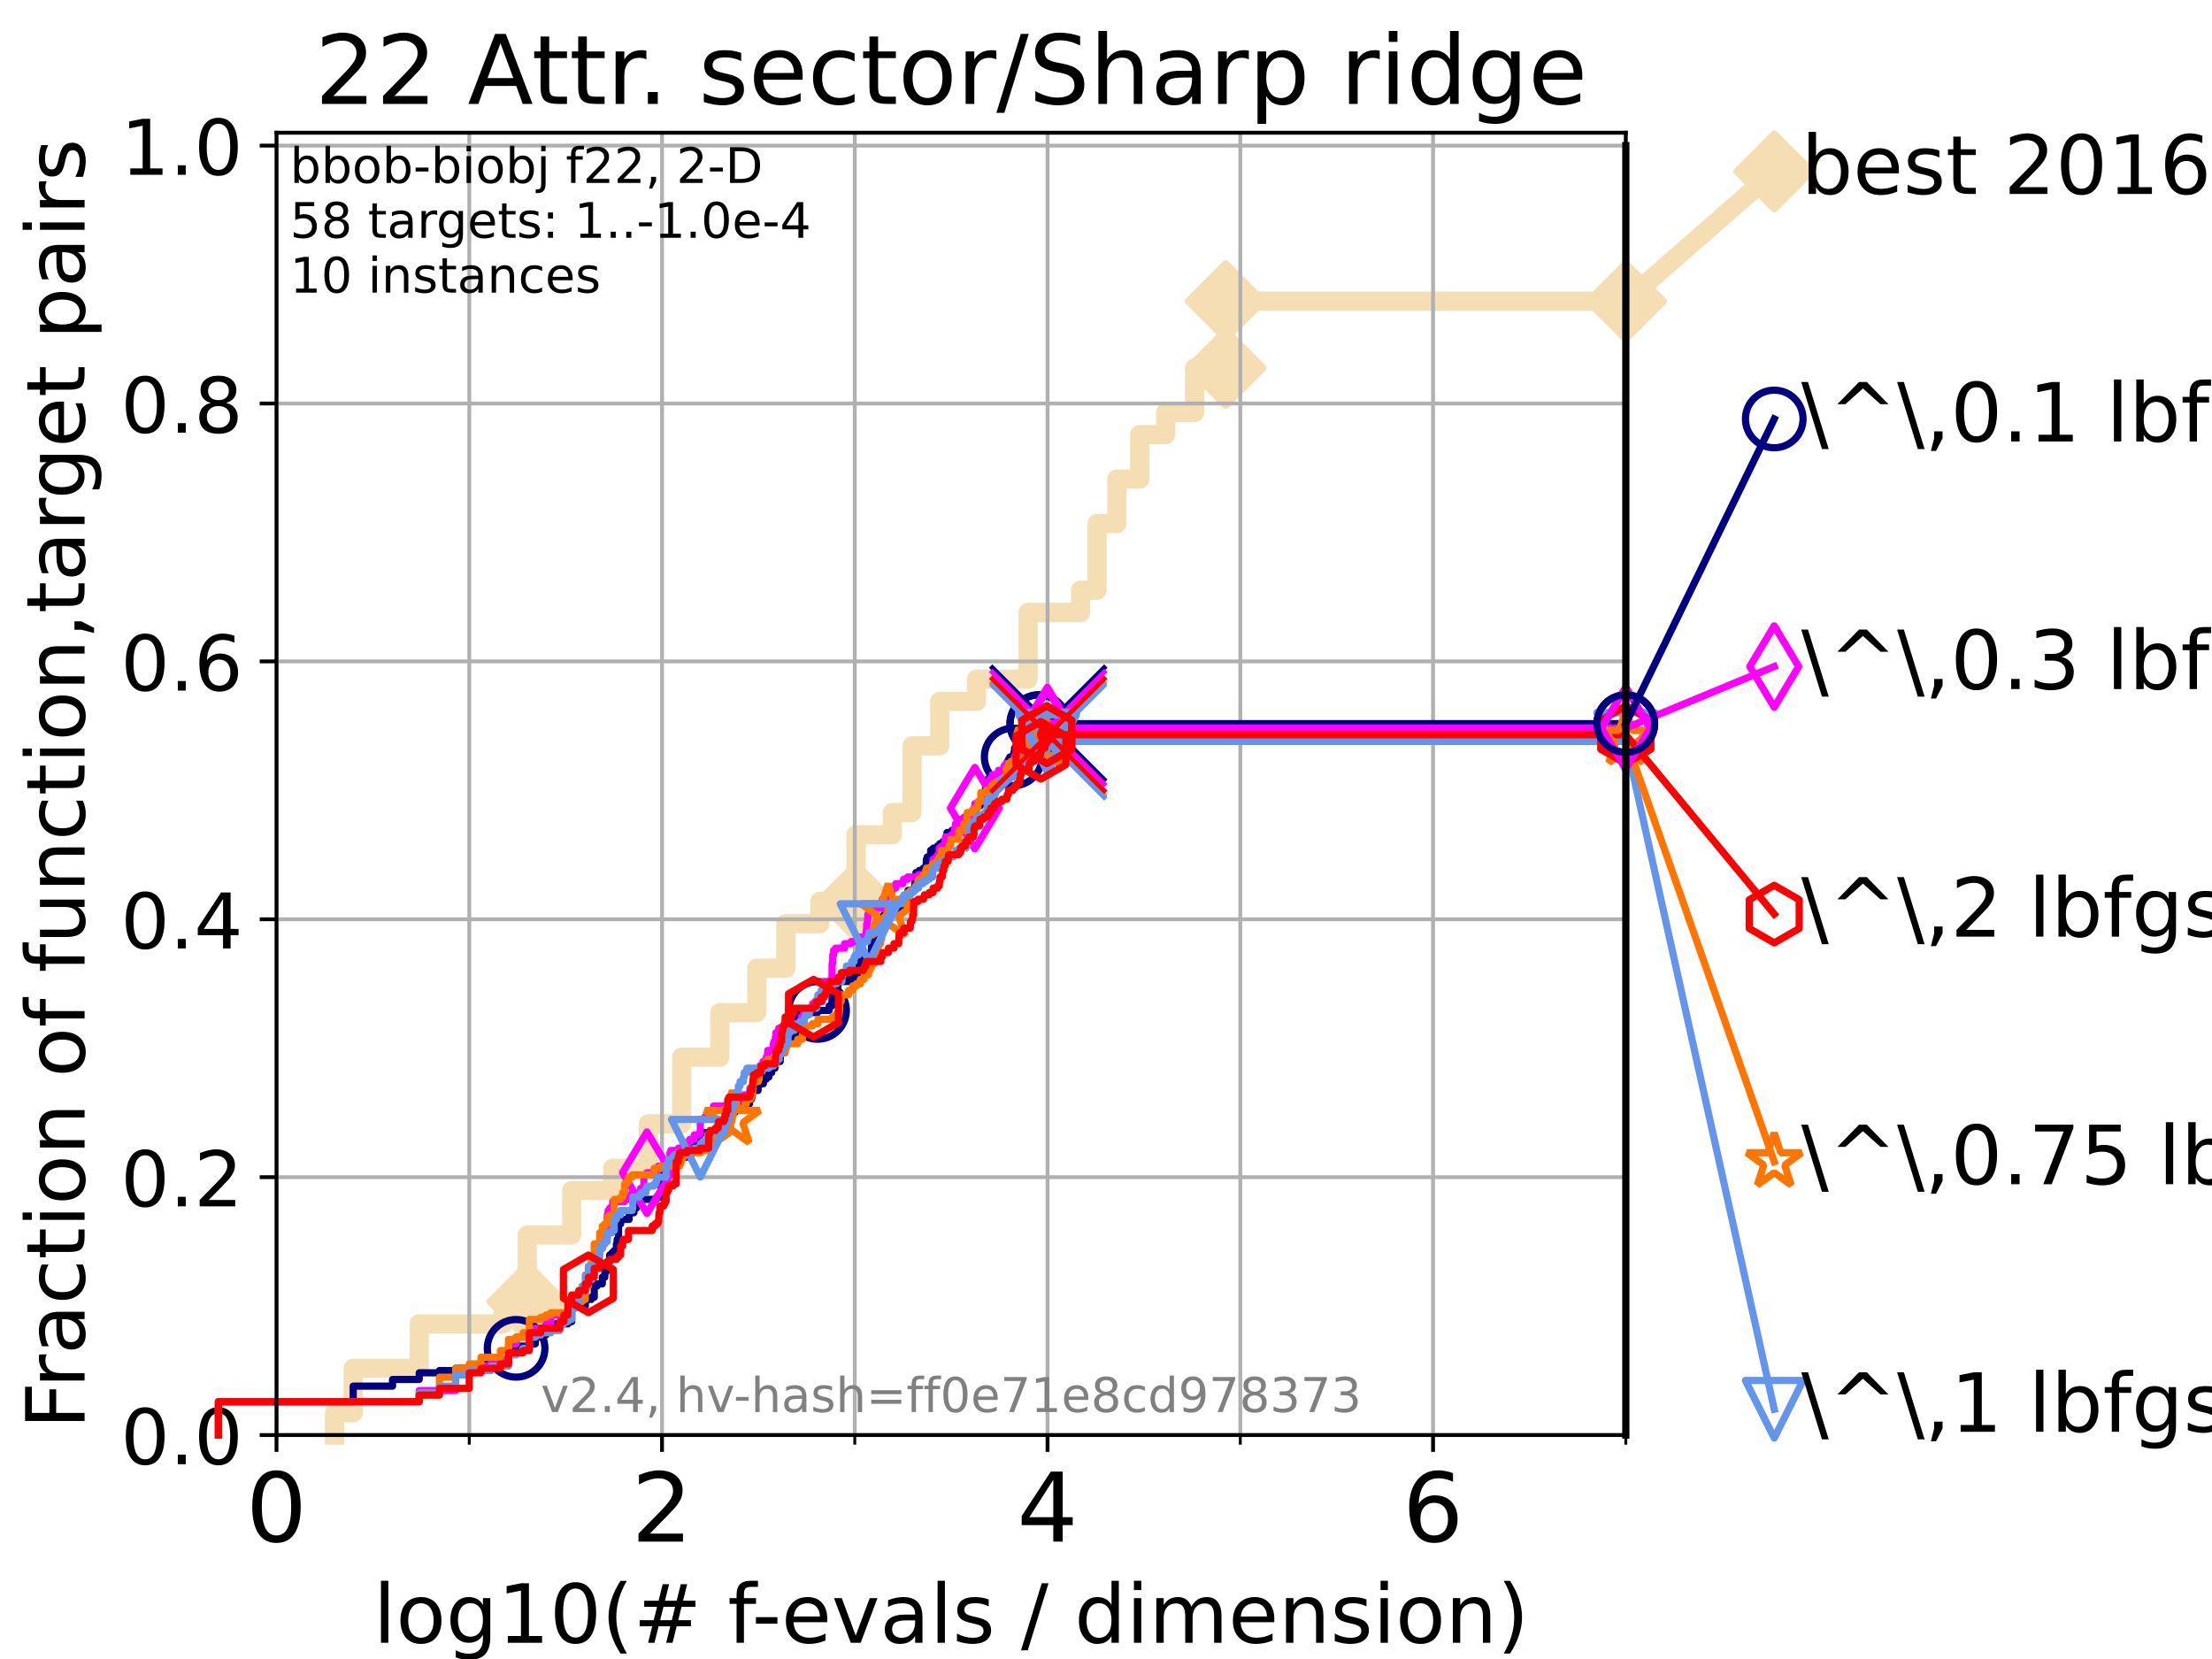 <?xml version="1.0" encoding="utf-8" standalone="no"?>
<!DOCTYPE svg PUBLIC "-//W3C//DTD SVG 1.1//EN"
  "http://www.w3.org/Graphics/SVG/1.1/DTD/svg11.dtd">
<!-- Created with matplotlib (https://matplotlib.org/) -->
<svg height="345.6pt" version="1.1" viewBox="0 0 460.8 345.6" width="460.8pt" xmlns="http://www.w3.org/2000/svg" xmlns:xlink="http://www.w3.org/1999/xlink">
 <defs>
  <style type="text/css">*{stroke-linecap:butt;stroke-linejoin:round;}</style>
 </defs>
 <g id="figure_1">
  <g id="patch_1">
   <path d="M 0 345.6 
L 460.8 345.6 
L 460.8 0 
L 0 0 
z
" style="fill:#ffffff;"/>
  </g>
  <g id="axes_1">
   <g id="patch_2">
    <path d="M 57.6 298.944 
L 338.688 298.944 
L 338.688 27.648 
L 57.6 27.648 
z
" style="fill:#ffffff;"/>
   </g>
   <g id="line2d_1">
    <path d="M 69.688 298.944 
L 69.688 294.313 
L 73.579 294.313 
L 73.579 285.05 
L 87.33 285.05 
L 87.33 275.788 
L 104.826 275.788 
L 104.826 271.157 
L 109.843 271.157 
L 109.843 257.263 
L 119.097 257.263 
L 119.097 248.001 
L 127.643 248.001 
L 127.643 243.37 
L 135.077 243.37 
L 135.077 234.107 
L 142.01 234.107 
L 142.01 220.214 
L 149.955 220.214 
L 149.955 210.951 
L 157.642 210.951 
L 157.642 201.689 
L 163.689 201.689 
L 163.689 192.426 
L 170.78 192.426 
L 170.78 187.795 
L 178.326 187.795 
L 178.326 173.901 
L 185.905 173.901 
L 185.905 169.27 
L 190.001 169.27 
L 190.001 155.377 
L 195.765 155.377 
L 195.765 146.114 
L 203.422 146.114 
L 203.422 141.483 
L 214.173 141.483 
L 214.173 127.589 
L 225.104 127.589 
L 225.104 122.958 
L 228.54 122.958 
L 228.54 109.065 
L 232.658 109.065 
L 232.658 99.802 
L 237.42 99.802 
L 237.42 90.54 
L 242.851 90.54 
L 242.851 85.909 
L 248.868 85.909 
L 248.868 76.646 
L 255.341 76.646 
L 255.341 62.753 
L 338.688 62.753 
" style="fill:none;stroke:#f5deb3;stroke-linecap:square;stroke-width:4;"/>
   </g>
   <g id="line2d_2">
    <defs>
     <path d="M 0 7.778 
L 7.778 0 
L 0 -7.778 
L -7.778 0 
z
" id="m29095a79bd" style="stroke:#f5deb3;stroke-linejoin:miter;stroke-width:1.5;"/>
    </defs>
    <g>
     <use style="fill:#f5deb3;stroke:#f5deb3;stroke-linejoin:miter;stroke-width:1.5;" x="109.843" xlink:href="#m29095a79bd" y="271.157"/>
     <use style="fill:#f5deb3;stroke:#f5deb3;stroke-linejoin:miter;stroke-width:1.5;" x="178.326" xlink:href="#m29095a79bd" y="187.795"/>
     <use style="fill:#f5deb3;stroke:#f5deb3;stroke-linejoin:miter;stroke-width:1.5;" x="255.341" xlink:href="#m29095a79bd" y="76.646"/>
     <use style="fill:#f5deb3;stroke:#f5deb3;stroke-linejoin:miter;stroke-width:1.5;" x="255.341" xlink:href="#m29095a79bd" y="62.753"/>
     <use style="fill:#f5deb3;stroke:#f5deb3;stroke-linejoin:miter;stroke-width:1.5;" x="338.688" xlink:href="#m29095a79bd" y="62.753"/>
    </g>
   </g>
   <g id="line2d_3">
    <path style="fill:none;stroke:#f5deb3;stroke-linecap:square;stroke-width:4;"/>
    <g/>
   </g>
   <g id="line2d_4">
    <path d="M 338.688 62.753 
L 369.608 35.706 
" style="fill:none;stroke:#f5deb3;stroke-linecap:square;stroke-width:4;"/>
    <g>
     <use style="fill:#f5deb3;stroke:#f5deb3;stroke-linejoin:miter;stroke-width:1.5;" x="338.688" xlink:href="#m29095a79bd" y="62.753"/>
     <use style="fill:#f5deb3;stroke:#f5deb3;stroke-linejoin:miter;stroke-width:1.5;" x="369.608" xlink:href="#m29095a79bd" y="35.706"/>
    </g>
   </g>
   <g id="matplotlib.axis_1">
    <g id="xtick_1">
     <g id="line2d_5">
      <path clip-path="url(#p077036ae8b)" d="M 57.6 298.944 
L 57.6 27.648 
" style="fill:none;stroke:#b0b0b0;stroke-linecap:square;stroke-width:0.8;"/>
     </g>
     <g id="line2d_6">
      <defs>
       <path d="M 0 0 
L 0 3.5 
" id="m1af4a0995e" style="stroke:#000000;stroke-width:0.8;"/>
      </defs>
      <g>
       <use style="stroke:#000000;stroke-width:0.8;" x="57.6" xlink:href="#m1af4a0995e" y="298.944"/>
      </g>
     </g>
     <g id="text_1">
      <!-- 0 -->
      <g transform="translate(51.237 321.141)scale(0.2 -0.2)">
       <defs>
        <path d="M 31.781 66.406 
Q 24.172 66.406 20.328 58.906 
Q 16.5 51.422 16.5 36.375 
Q 16.5 21.391 20.328 13.891 
Q 24.172 6.391 31.781 6.391 
Q 39.453 6.391 43.281 13.891 
Q 47.125 21.391 47.125 36.375 
Q 47.125 51.422 43.281 58.906 
Q 39.453 66.406 31.781 66.406 
z
M 31.781 74.219 
Q 44.047 74.219 50.516 64.516 
Q 56.984 54.828 56.984 36.375 
Q 56.984 17.969 50.516 8.266 
Q 44.047 -1.422 31.781 -1.422 
Q 19.531 -1.422 13.062 8.266 
Q 6.594 17.969 6.594 36.375 
Q 6.594 54.828 13.062 64.516 
Q 19.531 74.219 31.781 74.219 
z
" id="DejaVuSans-48"/>
       </defs>
       <use xlink:href="#DejaVuSans-48"/>
      </g>
     </g>
    </g>
    <g id="xtick_2">
     <g id="line2d_7">
      <path clip-path="url(#p077036ae8b)" d="M 137.911 298.944 
L 137.911 27.648 
" style="fill:none;stroke:#b0b0b0;stroke-linecap:square;stroke-width:0.8;"/>
     </g>
     <g id="line2d_8">
      <g>
       <use style="stroke:#000000;stroke-width:0.8;" x="137.911" xlink:href="#m1af4a0995e" y="298.944"/>
      </g>
     </g>
     <g id="text_2">
      <!-- 2 -->
      <g transform="translate(131.548 321.141)scale(0.2 -0.2)">
       <defs>
        <path d="M 19.188 8.297 
L 53.609 8.297 
L 53.609 0 
L 7.328 0 
L 7.328 8.297 
Q 12.938 14.109 22.625 23.891 
Q 32.328 33.688 34.812 36.531 
Q 39.547 41.844 41.422 45.531 
Q 43.312 49.219 43.312 52.781 
Q 43.312 58.594 39.234 62.25 
Q 35.156 65.922 28.609 65.922 
Q 23.969 65.922 18.812 64.312 
Q 13.672 62.703 7.812 59.422 
L 7.812 69.391 
Q 13.766 71.781 18.938 73 
Q 24.125 74.219 28.422 74.219 
Q 39.75 74.219 46.484 68.547 
Q 53.219 62.891 53.219 53.422 
Q 53.219 48.922 51.531 44.891 
Q 49.859 40.875 45.406 35.406 
Q 44.188 33.984 37.641 27.219 
Q 31.109 20.453 19.188 8.297 
z
" id="DejaVuSans-50"/>
       </defs>
       <use xlink:href="#DejaVuSans-50"/>
      </g>
     </g>
    </g>
    <g id="xtick_3">
     <g id="line2d_9">
      <path clip-path="url(#p077036ae8b)" d="M 218.222 298.944 
L 218.222 27.648 
" style="fill:none;stroke:#b0b0b0;stroke-linecap:square;stroke-width:0.8;"/>
     </g>
     <g id="line2d_10">
      <g>
       <use style="stroke:#000000;stroke-width:0.8;" x="218.222" xlink:href="#m1af4a0995e" y="298.944"/>
      </g>
     </g>
     <g id="text_3">
      <!-- 4 -->
      <g transform="translate(211.859 321.141)scale(0.2 -0.2)">
       <defs>
        <path d="M 37.797 64.312 
L 12.891 25.391 
L 37.797 25.391 
z
M 35.203 72.906 
L 47.609 72.906 
L 47.609 25.391 
L 58.016 25.391 
L 58.016 17.188 
L 47.609 17.188 
L 47.609 0 
L 37.797 0 
L 37.797 17.188 
L 4.891 17.188 
L 4.891 26.703 
z
" id="DejaVuSans-52"/>
       </defs>
       <use xlink:href="#DejaVuSans-52"/>
      </g>
     </g>
    </g>
    <g id="xtick_4">
     <g id="line2d_11">
      <path clip-path="url(#p077036ae8b)" d="M 298.533 298.944 
L 298.533 27.648 
" style="fill:none;stroke:#b0b0b0;stroke-linecap:square;stroke-width:0.8;"/>
     </g>
     <g id="line2d_12">
      <g>
       <use style="stroke:#000000;stroke-width:0.8;" x="298.533" xlink:href="#m1af4a0995e" y="298.944"/>
      </g>
     </g>
     <g id="text_4">
      <!-- 6 -->
      <g transform="translate(292.17 321.141)scale(0.2 -0.2)">
       <defs>
        <path d="M 33.016 40.375 
Q 26.375 40.375 22.484 35.828 
Q 18.609 31.297 18.609 23.391 
Q 18.609 15.531 22.484 10.953 
Q 26.375 6.391 33.016 6.391 
Q 39.656 6.391 43.531 10.953 
Q 47.406 15.531 47.406 23.391 
Q 47.406 31.297 43.531 35.828 
Q 39.656 40.375 33.016 40.375 
z
M 52.594 71.297 
L 52.594 62.312 
Q 48.875 64.062 45.094 64.984 
Q 41.312 65.922 37.594 65.922 
Q 27.828 65.922 22.672 59.328 
Q 17.531 52.734 16.797 39.406 
Q 19.672 43.656 24.016 45.922 
Q 28.375 48.188 33.594 48.188 
Q 44.578 48.188 50.953 41.516 
Q 57.328 34.859 57.328 23.391 
Q 57.328 12.156 50.688 5.359 
Q 44.047 -1.422 33.016 -1.422 
Q 20.359 -1.422 13.672 8.266 
Q 6.984 17.969 6.984 36.375 
Q 6.984 53.656 15.188 63.938 
Q 23.391 74.219 37.203 74.219 
Q 40.922 74.219 44.703 73.484 
Q 48.484 72.75 52.594 71.297 
z
" id="DejaVuSans-54"/>
       </defs>
       <use xlink:href="#DejaVuSans-54"/>
      </g>
     </g>
    </g>
    <g id="xtick_5">
     <g id="line2d_13">
      <path clip-path="url(#p077036ae8b)" d="M 97.755 298.944 
L 97.755 27.648 
" style="fill:none;stroke:#b0b0b0;stroke-linecap:square;stroke-width:0.8;"/>
     </g>
     <g id="line2d_14">
      <defs>
       <path d="M 0 0 
L 0 2 
" id="mf64f1d0035" style="stroke:#000000;stroke-width:0.6;"/>
      </defs>
      <g>
       <use style="stroke:#000000;stroke-width:0.6;" x="97.755" xlink:href="#mf64f1d0035" y="298.944"/>
      </g>
     </g>
    </g>
    <g id="xtick_6">
     <g id="line2d_15">
      <path clip-path="url(#p077036ae8b)" d="M 178.066 298.944 
L 178.066 27.648 
" style="fill:none;stroke:#b0b0b0;stroke-linecap:square;stroke-width:0.8;"/>
     </g>
     <g id="line2d_16">
      <g>
       <use style="stroke:#000000;stroke-width:0.6;" x="178.066" xlink:href="#mf64f1d0035" y="298.944"/>
      </g>
     </g>
    </g>
    <g id="xtick_7">
     <g id="line2d_17">
      <path clip-path="url(#p077036ae8b)" d="M 258.377 298.944 
L 258.377 27.648 
" style="fill:none;stroke:#b0b0b0;stroke-linecap:square;stroke-width:0.8;"/>
     </g>
     <g id="line2d_18">
      <g>
       <use style="stroke:#000000;stroke-width:0.6;" x="258.377" xlink:href="#mf64f1d0035" y="298.944"/>
      </g>
     </g>
    </g>
    <g id="xtick_8">
     <g id="line2d_19">
      <path clip-path="url(#p077036ae8b)" d="M 338.688 298.944 
L 338.688 27.648 
" style="fill:none;stroke:#b0b0b0;stroke-linecap:square;stroke-width:0.8;"/>
     </g>
     <g id="line2d_20">
      <g>
       <use style="stroke:#000000;stroke-width:0.6;" x="338.688" xlink:href="#mf64f1d0035" y="298.944"/>
      </g>
     </g>
    </g>
    <g id="text_5">
     <!-- log10(# f-evals / dimension) -->
     <g transform="translate(77.764 342.218)scale(0.17 -0.17)">
      <defs>
       <path d="M 9.422 75.984 
L 18.406 75.984 
L 18.406 0 
L 9.422 0 
z
" id="DejaVuSans-108"/>
       <path d="M 30.609 48.391 
Q 23.391 48.391 19.188 42.75 
Q 14.984 37.109 14.984 27.297 
Q 14.984 17.484 19.156 11.844 
Q 23.344 6.203 30.609 6.203 
Q 37.797 6.203 41.984 11.859 
Q 46.188 17.531 46.188 27.297 
Q 46.188 37.016 41.984 42.703 
Q 37.797 48.391 30.609 48.391 
z
M 30.609 56 
Q 42.328 56 49.016 48.375 
Q 55.719 40.766 55.719 27.297 
Q 55.719 13.875 49.016 6.219 
Q 42.328 -1.422 30.609 -1.422 
Q 18.844 -1.422 12.172 6.219 
Q 5.516 13.875 5.516 27.297 
Q 5.516 40.766 12.172 48.375 
Q 18.844 56 30.609 56 
z
" id="DejaVuSans-111"/>
       <path d="M 45.406 27.984 
Q 45.406 37.75 41.375 43.109 
Q 37.359 48.484 30.078 48.484 
Q 22.859 48.484 18.828 43.109 
Q 14.797 37.75 14.797 27.984 
Q 14.797 18.266 18.828 12.891 
Q 22.859 7.516 30.078 7.516 
Q 37.359 7.516 41.375 12.891 
Q 45.406 18.266 45.406 27.984 
z
M 54.391 6.781 
Q 54.391 -7.172 48.188 -13.984 
Q 42 -20.797 29.203 -20.797 
Q 24.469 -20.797 20.266 -20.094 
Q 16.062 -19.391 12.109 -17.922 
L 12.109 -9.188 
Q 16.062 -11.328 19.922 -12.344 
Q 23.781 -13.375 27.781 -13.375 
Q 36.625 -13.375 41.016 -8.766 
Q 45.406 -4.156 45.406 5.172 
L 45.406 9.625 
Q 42.625 4.781 38.281 2.391 
Q 33.938 0 27.875 0 
Q 17.828 0 11.672 7.656 
Q 5.516 15.328 5.516 27.984 
Q 5.516 40.672 11.672 48.328 
Q 17.828 56 27.875 56 
Q 33.938 56 38.281 53.609 
Q 42.625 51.219 45.406 46.391 
L 45.406 54.688 
L 54.391 54.688 
z
" id="DejaVuSans-103"/>
       <path d="M 12.406 8.297 
L 28.516 8.297 
L 28.516 63.922 
L 10.984 60.406 
L 10.984 69.391 
L 28.422 72.906 
L 38.281 72.906 
L 38.281 8.297 
L 54.391 8.297 
L 54.391 0 
L 12.406 0 
z
" id="DejaVuSans-49"/>
       <path d="M 31 75.875 
Q 24.469 64.656 21.281 53.656 
Q 18.109 42.672 18.109 31.391 
Q 18.109 20.125 21.312 9.062 
Q 24.516 -2 31 -13.188 
L 23.188 -13.188 
Q 15.875 -1.703 12.234 9.375 
Q 8.594 20.453 8.594 31.391 
Q 8.594 42.281 12.203 53.312 
Q 15.828 64.359 23.188 75.875 
z
" id="DejaVuSans-40"/>
       <path d="M 51.125 44 
L 36.922 44 
L 32.812 27.688 
L 47.125 27.688 
z
M 43.797 71.781 
L 38.719 51.516 
L 52.984 51.516 
L 58.109 71.781 
L 65.922 71.781 
L 60.891 51.516 
L 76.125 51.516 
L 76.125 44 
L 58.984 44 
L 54.984 27.688 
L 70.516 27.688 
L 70.516 20.219 
L 53.078 20.219 
L 48 0 
L 40.188 0 
L 45.219 20.219 
L 30.906 20.219 
L 25.875 0 
L 18.016 0 
L 23.094 20.219 
L 7.719 20.219 
L 7.719 27.688 
L 24.906 27.688 
L 29 44 
L 13.281 44 
L 13.281 51.516 
L 30.906 51.516 
L 35.891 71.781 
z
" id="DejaVuSans-35"/>
       <path id="DejaVuSans-32"/>
       <path d="M 37.109 75.984 
L 37.109 68.5 
L 28.516 68.5 
Q 23.688 68.5 21.797 66.547 
Q 19.922 64.594 19.922 59.516 
L 19.922 54.688 
L 34.719 54.688 
L 34.719 47.703 
L 19.922 47.703 
L 19.922 0 
L 10.891 0 
L 10.891 47.703 
L 2.297 47.703 
L 2.297 54.688 
L 10.891 54.688 
L 10.891 58.5 
Q 10.891 67.625 15.141 71.797 
Q 19.391 75.984 28.609 75.984 
z
" id="DejaVuSans-102"/>
       <path d="M 4.891 31.391 
L 31.203 31.391 
L 31.203 23.391 
L 4.891 23.391 
z
" id="DejaVuSans-45"/>
       <path d="M 56.203 29.594 
L 56.203 25.203 
L 14.891 25.203 
Q 15.484 15.922 20.484 11.062 
Q 25.484 6.203 34.422 6.203 
Q 39.594 6.203 44.453 7.469 
Q 49.312 8.734 54.109 11.281 
L 54.109 2.781 
Q 49.266 0.734 44.188 -0.344 
Q 39.109 -1.422 33.891 -1.422 
Q 20.797 -1.422 13.156 6.188 
Q 5.516 13.812 5.516 26.812 
Q 5.516 40.234 12.766 48.109 
Q 20.016 56 32.328 56 
Q 43.359 56 49.781 48.891 
Q 56.203 41.797 56.203 29.594 
z
M 47.219 32.234 
Q 47.125 39.594 43.094 43.984 
Q 39.062 48.391 32.422 48.391 
Q 24.906 48.391 20.391 44.141 
Q 15.875 39.891 15.188 32.172 
z
" id="DejaVuSans-101"/>
       <path d="M 2.984 54.688 
L 12.5 54.688 
L 29.594 8.797 
L 46.688 54.688 
L 56.203 54.688 
L 35.688 0 
L 23.484 0 
z
" id="DejaVuSans-118"/>
       <path d="M 34.281 27.484 
Q 23.391 27.484 19.188 25 
Q 14.984 22.516 14.984 16.5 
Q 14.984 11.719 18.141 8.906 
Q 21.297 6.109 26.703 6.109 
Q 34.188 6.109 38.703 11.406 
Q 43.219 16.703 43.219 25.484 
L 43.219 27.484 
z
M 52.203 31.203 
L 52.203 0 
L 43.219 0 
L 43.219 8.297 
Q 40.141 3.328 35.547 0.953 
Q 30.953 -1.422 24.312 -1.422 
Q 15.922 -1.422 10.953 3.297 
Q 6 8.016 6 15.922 
Q 6 25.141 12.172 29.828 
Q 18.359 34.516 30.609 34.516 
L 43.219 34.516 
L 43.219 35.406 
Q 43.219 41.609 39.141 45 
Q 35.062 48.391 27.688 48.391 
Q 23 48.391 18.547 47.266 
Q 14.109 46.141 10.016 43.891 
L 10.016 52.203 
Q 14.938 54.109 19.578 55.047 
Q 24.219 56 28.609 56 
Q 40.484 56 46.344 49.844 
Q 52.203 43.703 52.203 31.203 
z
" id="DejaVuSans-97"/>
       <path d="M 44.281 53.078 
L 44.281 44.578 
Q 40.484 46.531 36.375 47.5 
Q 32.281 48.484 27.875 48.484 
Q 21.188 48.484 17.844 46.438 
Q 14.5 44.391 14.5 40.281 
Q 14.5 37.156 16.891 35.375 
Q 19.281 33.594 26.516 31.984 
L 29.594 31.297 
Q 39.156 29.25 43.188 25.516 
Q 47.219 21.781 47.219 15.094 
Q 47.219 7.469 41.188 3.016 
Q 35.156 -1.422 24.609 -1.422 
Q 20.219 -1.422 15.453 -0.562 
Q 10.688 0.297 5.422 2 
L 5.422 11.281 
Q 10.406 8.688 15.234 7.391 
Q 20.062 6.109 24.812 6.109 
Q 31.156 6.109 34.562 8.281 
Q 37.984 10.453 37.984 14.406 
Q 37.984 18.062 35.516 20.016 
Q 33.062 21.969 24.703 23.781 
L 21.578 24.516 
Q 13.234 26.266 9.516 29.906 
Q 5.812 33.547 5.812 39.891 
Q 5.812 47.609 11.281 51.797 
Q 16.75 56 26.812 56 
Q 31.781 56 36.172 55.266 
Q 40.578 54.547 44.281 53.078 
z
" id="DejaVuSans-115"/>
       <path d="M 25.391 72.906 
L 33.688 72.906 
L 8.297 -9.281 
L 0 -9.281 
z
" id="DejaVuSans-47"/>
       <path d="M 45.406 46.391 
L 45.406 75.984 
L 54.391 75.984 
L 54.391 0 
L 45.406 0 
L 45.406 8.203 
Q 42.578 3.328 38.25 0.953 
Q 33.938 -1.422 27.875 -1.422 
Q 17.969 -1.422 11.734 6.484 
Q 5.516 14.406 5.516 27.297 
Q 5.516 40.188 11.734 48.094 
Q 17.969 56 27.875 56 
Q 33.938 56 38.25 53.625 
Q 42.578 51.266 45.406 46.391 
z
M 14.797 27.297 
Q 14.797 17.391 18.875 11.75 
Q 22.953 6.109 30.078 6.109 
Q 37.203 6.109 41.297 11.75 
Q 45.406 17.391 45.406 27.297 
Q 45.406 37.203 41.297 42.844 
Q 37.203 48.484 30.078 48.484 
Q 22.953 48.484 18.875 42.844 
Q 14.797 37.203 14.797 27.297 
z
" id="DejaVuSans-100"/>
       <path d="M 9.422 54.688 
L 18.406 54.688 
L 18.406 0 
L 9.422 0 
z
M 9.422 75.984 
L 18.406 75.984 
L 18.406 64.594 
L 9.422 64.594 
z
" id="DejaVuSans-105"/>
       <path d="M 52 44.188 
Q 55.375 50.25 60.062 53.125 
Q 64.75 56 71.094 56 
Q 79.641 56 84.281 50.016 
Q 88.922 44.047 88.922 33.016 
L 88.922 0 
L 79.891 0 
L 79.891 32.719 
Q 79.891 40.578 77.094 44.375 
Q 74.312 48.188 68.609 48.188 
Q 61.625 48.188 57.562 43.547 
Q 53.516 38.922 53.516 30.906 
L 53.516 0 
L 44.484 0 
L 44.484 32.719 
Q 44.484 40.625 41.703 44.406 
Q 38.922 48.188 33.109 48.188 
Q 26.219 48.188 22.156 43.531 
Q 18.109 38.875 18.109 30.906 
L 18.109 0 
L 9.078 0 
L 9.078 54.688 
L 18.109 54.688 
L 18.109 46.188 
Q 21.188 51.219 25.484 53.609 
Q 29.781 56 35.688 56 
Q 41.656 56 45.828 52.969 
Q 50 49.953 52 44.188 
z
" id="DejaVuSans-109"/>
       <path d="M 54.891 33.016 
L 54.891 0 
L 45.906 0 
L 45.906 32.719 
Q 45.906 40.484 42.875 44.328 
Q 39.844 48.188 33.797 48.188 
Q 26.516 48.188 22.312 43.547 
Q 18.109 38.922 18.109 30.906 
L 18.109 0 
L 9.078 0 
L 9.078 54.688 
L 18.109 54.688 
L 18.109 46.188 
Q 21.344 51.125 25.703 53.562 
Q 30.078 56 35.797 56 
Q 45.219 56 50.047 50.172 
Q 54.891 44.344 54.891 33.016 
z
" id="DejaVuSans-110"/>
       <path d="M 8.016 75.875 
L 15.828 75.875 
Q 23.141 64.359 26.781 53.312 
Q 30.422 42.281 30.422 31.391 
Q 30.422 20.453 26.781 9.375 
Q 23.141 -1.703 15.828 -13.188 
L 8.016 -13.188 
Q 14.5 -2 17.703 9.062 
Q 20.906 20.125 20.906 31.391 
Q 20.906 42.672 17.703 53.656 
Q 14.5 64.656 8.016 75.875 
z
" id="DejaVuSans-41"/>
      </defs>
      <use xlink:href="#DejaVuSans-108"/>
      <use x="27.783" xlink:href="#DejaVuSans-111"/>
      <use x="88.965" xlink:href="#DejaVuSans-103"/>
      <use x="152.441" xlink:href="#DejaVuSans-49"/>
      <use x="216.064" xlink:href="#DejaVuSans-48"/>
      <use x="279.688" xlink:href="#DejaVuSans-40"/>
      <use x="318.701" xlink:href="#DejaVuSans-35"/>
      <use x="402.49" xlink:href="#DejaVuSans-32"/>
      <use x="434.277" xlink:href="#DejaVuSans-102"/>
      <use x="463.982" xlink:href="#DejaVuSans-45"/>
      <use x="500.066" xlink:href="#DejaVuSans-101"/>
      <use x="561.59" xlink:href="#DejaVuSans-118"/>
      <use x="620.77" xlink:href="#DejaVuSans-97"/>
      <use x="682.049" xlink:href="#DejaVuSans-108"/>
      <use x="709.832" xlink:href="#DejaVuSans-115"/>
      <use x="761.932" xlink:href="#DejaVuSans-32"/>
      <use x="793.719" xlink:href="#DejaVuSans-47"/>
      <use x="827.41" xlink:href="#DejaVuSans-32"/>
      <use x="859.197" xlink:href="#DejaVuSans-100"/>
      <use x="922.674" xlink:href="#DejaVuSans-105"/>
      <use x="950.457" xlink:href="#DejaVuSans-109"/>
      <use x="1047.869" xlink:href="#DejaVuSans-101"/>
      <use x="1109.393" xlink:href="#DejaVuSans-110"/>
      <use x="1172.771" xlink:href="#DejaVuSans-115"/>
      <use x="1224.871" xlink:href="#DejaVuSans-105"/>
      <use x="1252.654" xlink:href="#DejaVuSans-111"/>
      <use x="1313.836" xlink:href="#DejaVuSans-110"/>
      <use x="1377.215" xlink:href="#DejaVuSans-41"/>
     </g>
    </g>
   </g>
   <g id="matplotlib.axis_2">
    <g id="ytick_1">
     <g id="line2d_21">
      <path clip-path="url(#p077036ae8b)" d="M 57.6 298.944 
L 338.688 298.944 
" style="fill:none;stroke:#b0b0b0;stroke-linecap:square;stroke-width:0.8;"/>
     </g>
     <g id="line2d_22">
      <defs>
       <path d="M 0 0 
L -3.5 0 
" id="me4406db51c" style="stroke:#000000;stroke-width:0.8;"/>
      </defs>
      <g>
       <use style="stroke:#000000;stroke-width:0.8;" x="57.6" xlink:href="#me4406db51c" y="298.944"/>
      </g>
     </g>
     <g id="text_6">
      <!-- 0.0 -->
      <g transform="translate(25.155 305.023)scale(0.16 -0.16)">
       <defs>
        <path d="M 10.688 12.406 
L 21 12.406 
L 21 0 
L 10.688 0 
z
" id="DejaVuSans-46"/>
       </defs>
       <use xlink:href="#DejaVuSans-48"/>
       <use x="63.623" xlink:href="#DejaVuSans-46"/>
       <use x="95.41" xlink:href="#DejaVuSans-48"/>
      </g>
     </g>
    </g>
    <g id="ytick_2">
     <g id="line2d_23">
      <path clip-path="url(#p077036ae8b)" d="M 57.6 245.222 
L 338.688 245.222 
" style="fill:none;stroke:#b0b0b0;stroke-linecap:square;stroke-width:0.8;"/>
     </g>
     <g id="line2d_24">
      <g>
       <use style="stroke:#000000;stroke-width:0.8;" x="57.6" xlink:href="#me4406db51c" y="245.222"/>
      </g>
     </g>
     <g id="text_7">
      <!-- 0.2 -->
      <g transform="translate(25.155 251.301)scale(0.16 -0.16)">
       <use xlink:href="#DejaVuSans-48"/>
       <use x="63.623" xlink:href="#DejaVuSans-46"/>
       <use x="95.41" xlink:href="#DejaVuSans-50"/>
      </g>
     </g>
    </g>
    <g id="ytick_3">
     <g id="line2d_25">
      <path clip-path="url(#p077036ae8b)" d="M 57.6 191.5 
L 338.688 191.5 
" style="fill:none;stroke:#b0b0b0;stroke-linecap:square;stroke-width:0.8;"/>
     </g>
     <g id="line2d_26">
      <g>
       <use style="stroke:#000000;stroke-width:0.8;" x="57.6" xlink:href="#me4406db51c" y="191.5"/>
      </g>
     </g>
     <g id="text_8">
      <!-- 0.4 -->
      <g transform="translate(25.155 197.579)scale(0.16 -0.16)">
       <use xlink:href="#DejaVuSans-48"/>
       <use x="63.623" xlink:href="#DejaVuSans-46"/>
       <use x="95.41" xlink:href="#DejaVuSans-52"/>
      </g>
     </g>
    </g>
    <g id="ytick_4">
     <g id="line2d_27">
      <path clip-path="url(#p077036ae8b)" d="M 57.6 137.778 
L 338.688 137.778 
" style="fill:none;stroke:#b0b0b0;stroke-linecap:square;stroke-width:0.8;"/>
     </g>
     <g id="line2d_28">
      <g>
       <use style="stroke:#000000;stroke-width:0.8;" x="57.6" xlink:href="#me4406db51c" y="137.778"/>
      </g>
     </g>
     <g id="text_9">
      <!-- 0.6 -->
      <g transform="translate(25.155 143.857)scale(0.16 -0.16)">
       <use xlink:href="#DejaVuSans-48"/>
       <use x="63.623" xlink:href="#DejaVuSans-46"/>
       <use x="95.41" xlink:href="#DejaVuSans-54"/>
      </g>
     </g>
    </g>
    <g id="ytick_5">
     <g id="line2d_29">
      <path clip-path="url(#p077036ae8b)" d="M 57.6 84.056 
L 338.688 84.056 
" style="fill:none;stroke:#b0b0b0;stroke-linecap:square;stroke-width:0.8;"/>
     </g>
     <g id="line2d_30">
      <g>
       <use style="stroke:#000000;stroke-width:0.8;" x="57.6" xlink:href="#me4406db51c" y="84.056"/>
      </g>
     </g>
     <g id="text_10">
      <!-- 0.8 -->
      <g transform="translate(25.155 90.135)scale(0.16 -0.16)">
       <defs>
        <path d="M 31.781 34.625 
Q 24.75 34.625 20.719 30.859 
Q 16.703 27.094 16.703 20.516 
Q 16.703 13.922 20.719 10.156 
Q 24.75 6.391 31.781 6.391 
Q 38.812 6.391 42.859 10.172 
Q 46.922 13.969 46.922 20.516 
Q 46.922 27.094 42.891 30.859 
Q 38.875 34.625 31.781 34.625 
z
M 21.922 38.812 
Q 15.578 40.375 12.031 44.719 
Q 8.5 49.078 8.5 55.328 
Q 8.5 64.062 14.719 69.141 
Q 20.953 74.219 31.781 74.219 
Q 42.672 74.219 48.875 69.141 
Q 55.078 64.062 55.078 55.328 
Q 55.078 49.078 51.531 44.719 
Q 48 40.375 41.703 38.812 
Q 48.828 37.156 52.797 32.312 
Q 56.781 27.484 56.781 20.516 
Q 56.781 9.906 50.312 4.234 
Q 43.844 -1.422 31.781 -1.422 
Q 19.734 -1.422 13.25 4.234 
Q 6.781 9.906 6.781 20.516 
Q 6.781 27.484 10.781 32.312 
Q 14.797 37.156 21.922 38.812 
z
M 18.312 54.391 
Q 18.312 48.734 21.844 45.562 
Q 25.391 42.391 31.781 42.391 
Q 38.141 42.391 41.719 45.562 
Q 45.312 48.734 45.312 54.391 
Q 45.312 60.062 41.719 63.234 
Q 38.141 66.406 31.781 66.406 
Q 25.391 66.406 21.844 63.234 
Q 18.312 60.062 18.312 54.391 
z
" id="DejaVuSans-56"/>
       </defs>
       <use xlink:href="#DejaVuSans-48"/>
       <use x="63.623" xlink:href="#DejaVuSans-46"/>
       <use x="95.41" xlink:href="#DejaVuSans-56"/>
      </g>
     </g>
    </g>
    <g id="ytick_6">
     <g id="line2d_31">
      <path clip-path="url(#p077036ae8b)" d="M 57.6 30.334 
L 338.688 30.334 
" style="fill:none;stroke:#b0b0b0;stroke-linecap:square;stroke-width:0.8;"/>
     </g>
     <g id="line2d_32">
      <g>
       <use style="stroke:#000000;stroke-width:0.8;" x="57.6" xlink:href="#me4406db51c" y="30.334"/>
      </g>
     </g>
     <g id="text_11">
      <!-- 1.0 -->
      <g transform="translate(25.155 36.413)scale(0.16 -0.16)">
       <use xlink:href="#DejaVuSans-49"/>
       <use x="63.623" xlink:href="#DejaVuSans-46"/>
       <use x="95.41" xlink:href="#DejaVuSans-48"/>
      </g>
     </g>
    </g>
    <g id="text_12">
     <!-- Fraction of function,target pairs -->
     <g transform="translate(17.62 297.681)rotate(-90)scale(0.17 -0.17)">
      <defs>
       <path d="M 9.812 72.906 
L 51.703 72.906 
L 51.703 64.594 
L 19.672 64.594 
L 19.672 43.109 
L 48.578 43.109 
L 48.578 34.812 
L 19.672 34.812 
L 19.672 0 
L 9.812 0 
z
" id="DejaVuSans-70"/>
       <path d="M 41.109 46.297 
Q 39.594 47.172 37.812 47.578 
Q 36.031 48 33.891 48 
Q 26.266 48 22.188 43.047 
Q 18.109 38.094 18.109 28.812 
L 18.109 0 
L 9.078 0 
L 9.078 54.688 
L 18.109 54.688 
L 18.109 46.188 
Q 20.953 51.172 25.484 53.578 
Q 30.031 56 36.531 56 
Q 37.453 56 38.578 55.875 
Q 39.703 55.766 41.062 55.516 
z
" id="DejaVuSans-114"/>
       <path d="M 48.781 52.594 
L 48.781 44.188 
Q 44.969 46.297 41.141 47.344 
Q 37.312 48.391 33.406 48.391 
Q 24.656 48.391 19.812 42.844 
Q 14.984 37.312 14.984 27.297 
Q 14.984 17.281 19.812 11.734 
Q 24.656 6.203 33.406 6.203 
Q 37.312 6.203 41.141 7.25 
Q 44.969 8.297 48.781 10.406 
L 48.781 2.094 
Q 45.016 0.344 40.984 -0.531 
Q 36.969 -1.422 32.422 -1.422 
Q 20.062 -1.422 12.781 6.344 
Q 5.516 14.109 5.516 27.297 
Q 5.516 40.672 12.859 48.328 
Q 20.219 56 33.016 56 
Q 37.156 56 41.109 55.141 
Q 45.062 54.297 48.781 52.594 
z
" id="DejaVuSans-99"/>
       <path d="M 18.312 70.219 
L 18.312 54.688 
L 36.812 54.688 
L 36.812 47.703 
L 18.312 47.703 
L 18.312 18.016 
Q 18.312 11.328 20.141 9.422 
Q 21.969 7.516 27.594 7.516 
L 36.812 7.516 
L 36.812 0 
L 27.594 0 
Q 17.188 0 13.234 3.875 
Q 9.281 7.766 9.281 18.016 
L 9.281 47.703 
L 2.688 47.703 
L 2.688 54.688 
L 9.281 54.688 
L 9.281 70.219 
z
" id="DejaVuSans-116"/>
       <path d="M 8.5 21.578 
L 8.5 54.688 
L 17.484 54.688 
L 17.484 21.922 
Q 17.484 14.156 20.5 10.266 
Q 23.531 6.391 29.594 6.391 
Q 36.859 6.391 41.078 11.031 
Q 45.312 15.672 45.312 23.688 
L 45.312 54.688 
L 54.297 54.688 
L 54.297 0 
L 45.312 0 
L 45.312 8.406 
Q 42.047 3.422 37.719 1 
Q 33.406 -1.422 27.688 -1.422 
Q 18.266 -1.422 13.375 4.438 
Q 8.5 10.297 8.5 21.578 
z
M 31.109 56 
z
" id="DejaVuSans-117"/>
       <path d="M 11.719 12.406 
L 22.016 12.406 
L 22.016 4 
L 14.016 -11.625 
L 7.719 -11.625 
L 11.719 4 
z
" id="DejaVuSans-44"/>
       <path d="M 18.109 8.203 
L 18.109 -20.797 
L 9.078 -20.797 
L 9.078 54.688 
L 18.109 54.688 
L 18.109 46.391 
Q 20.953 51.266 25.266 53.625 
Q 29.594 56 35.594 56 
Q 45.562 56 51.781 48.094 
Q 58.016 40.188 58.016 27.297 
Q 58.016 14.406 51.781 6.484 
Q 45.562 -1.422 35.594 -1.422 
Q 29.594 -1.422 25.266 0.953 
Q 20.953 3.328 18.109 8.203 
z
M 48.688 27.297 
Q 48.688 37.203 44.609 42.844 
Q 40.531 48.484 33.406 48.484 
Q 26.266 48.484 22.188 42.844 
Q 18.109 37.203 18.109 27.297 
Q 18.109 17.391 22.188 11.75 
Q 26.266 6.109 33.406 6.109 
Q 40.531 6.109 44.609 11.75 
Q 48.688 17.391 48.688 27.297 
z
" id="DejaVuSans-112"/>
      </defs>
      <use xlink:href="#DejaVuSans-70"/>
      <use x="50.27" xlink:href="#DejaVuSans-114"/>
      <use x="91.383" xlink:href="#DejaVuSans-97"/>
      <use x="152.662" xlink:href="#DejaVuSans-99"/>
      <use x="207.643" xlink:href="#DejaVuSans-116"/>
      <use x="246.852" xlink:href="#DejaVuSans-105"/>
      <use x="274.635" xlink:href="#DejaVuSans-111"/>
      <use x="335.816" xlink:href="#DejaVuSans-110"/>
      <use x="399.195" xlink:href="#DejaVuSans-32"/>
      <use x="430.982" xlink:href="#DejaVuSans-111"/>
      <use x="492.164" xlink:href="#DejaVuSans-102"/>
      <use x="527.369" xlink:href="#DejaVuSans-32"/>
      <use x="559.156" xlink:href="#DejaVuSans-102"/>
      <use x="594.361" xlink:href="#DejaVuSans-117"/>
      <use x="657.74" xlink:href="#DejaVuSans-110"/>
      <use x="721.119" xlink:href="#DejaVuSans-99"/>
      <use x="776.1" xlink:href="#DejaVuSans-116"/>
      <use x="815.309" xlink:href="#DejaVuSans-105"/>
      <use x="843.092" xlink:href="#DejaVuSans-111"/>
      <use x="904.273" xlink:href="#DejaVuSans-110"/>
      <use x="967.652" xlink:href="#DejaVuSans-44"/>
      <use x="999.439" xlink:href="#DejaVuSans-116"/>
      <use x="1038.648" xlink:href="#DejaVuSans-97"/>
      <use x="1099.928" xlink:href="#DejaVuSans-114"/>
      <use x="1139.291" xlink:href="#DejaVuSans-103"/>
      <use x="1202.768" xlink:href="#DejaVuSans-101"/>
      <use x="1264.291" xlink:href="#DejaVuSans-116"/>
      <use x="1303.5" xlink:href="#DejaVuSans-32"/>
      <use x="1335.287" xlink:href="#DejaVuSans-112"/>
      <use x="1398.764" xlink:href="#DejaVuSans-97"/>
      <use x="1460.043" xlink:href="#DejaVuSans-105"/>
      <use x="1487.826" xlink:href="#DejaVuSans-114"/>
      <use x="1528.939" xlink:href="#DejaVuSans-115"/>
     </g>
    </g>
   </g>
   <g id="line2d_33">
    <defs>
     <path d="M 0 1.5 
C 0.398 1.5 0.779 1.342 1.061 1.061 
C 1.342 0.779 1.5 0.398 1.5 0 
C 1.5 -0.398 1.342 -0.779 1.061 -1.061 
C 0.779 -1.342 0.398 -1.5 0 -1.5 
C -0.398 -1.5 -0.779 -1.342 -1.061 -1.061 
C -1.342 -0.779 -1.5 -0.398 -1.5 0 
C -1.5 0.398 -1.342 0.779 -1.061 1.061 
C -0.779 1.342 -0.398 1.5 0 1.5 
z
" id="m5f5f7fae35" style="stroke:#f5deb3;"/>
    </defs>
    <g>
     <use style="fill:#f5deb3;stroke:#f5deb3;" x="255.341" xlink:href="#m5f5f7fae35" y="62.753"/>
     <use style="fill:#f5deb3;stroke:#f5deb3;" x="255.341" xlink:href="#m5f5f7fae35" y="62.753"/>
    </g>
   </g>
   <g id="line2d_34">
    <defs>
     <path d="M 0 1.5 
C 0.398 1.5 0.779 1.342 1.061 1.061 
C 1.342 0.779 1.5 0.398 1.5 0 
C 1.5 -0.398 1.342 -0.779 1.061 -1.061 
C 0.779 -1.342 0.398 -1.5 0 -1.5 
C -0.398 -1.5 -0.779 -1.342 -1.061 -1.061 
C -1.342 -0.779 -1.5 -0.398 -1.5 0 
C -1.5 0.398 -1.342 0.779 -1.061 1.061 
C -0.779 1.342 -0.398 1.5 0 1.5 
z
" id="m79bb42b444" style="stroke:#000080;"/>
    </defs>
    <g>
     <use style="fill:#000080;stroke:#000080;" x="216.407" xlink:href="#m79bb42b444" y="150.745"/>
     <use style="fill:#000080;stroke:#000080;" x="216.407" xlink:href="#m79bb42b444" y="150.745"/>
    </g>
   </g>
   <g id="line2d_35">
    <path d="M 45.512 298.944 
L 45.512 291.997 
L 73.579 291.997 
L 73.579 288.755 
L 81.776 288.755 
L 81.776 287.366 
L 87.33 287.366 
L 87.33 285.977 
L 91.535 285.977 
L 91.535 285.514 
L 94.921 285.514 
L 94.921 285.05 
L 97.755 285.05 
L 97.755 284.587 
L 100.193 284.587 
L 100.193 284.124 
L 104.235 284.124 
L 104.235 283.661 
L 105.952 283.661 
L 105.952 280.882 
L 107.515 280.882 
L 107.515 280.419 
L 110.274 280.419 
L 110.274 279.956 
L 111.506 279.956 
L 111.506 278.567 
L 112.656 278.567 
L 112.656 278.104 
L 113.735 278.104 
L 113.735 276.251 
L 115.711 276.251 
L 115.711 275.788 
L 118.31 275.788 
L 118.31 275.325 
L 119.097 275.325 
L 119.097 272.083 
L 121.931 272.083 
L 121.931 270.694 
L 123.193 270.694 
L 123.193 270.231 
L 123.791 270.231 
L 123.791 267.915 
L 124.369 267.915 
L 124.369 267.452 
L 125.471 267.452 
L 125.471 266.062 
L 125.996 266.062 
L 125.996 265.136 
L 126.168 265.136 
L 126.168 264.673 
L 126.507 264.673 
L 126.507 262.821 
L 127.003 262.821 
L 127.003 261.431 
L 127.485 261.431 
L 127.485 260.968 
L 127.954 260.968 
L 127.954 260.505 
L 128.411 260.505 
L 128.411 259.116 
L 128.561 259.116 
L 128.561 258.189 
L 128.856 258.189 
L 128.856 254.948 
L 129.291 254.948 
L 129.291 254.021 
L 131.056 254.021 
L 131.056 252.632 
L 132.06 252.632 
L 132.06 251.706 
L 132.542 251.706 
L 132.542 251.243 
L 132.894 251.243 
L 132.894 250.779 
L 133.578 250.779 
L 133.578 249.853 
L 136.739 249.853 
L 136.739 249.39 
L 137.469 249.39 
L 137.469 248.927 
L 137.736 248.927 
L 137.736 247.075 
L 138.171 247.075 
L 138.171 244.759 
L 139.414 244.759 
L 139.494 243.37 
L 139.573 243.37 
L 139.573 242.906 
L 140.042 242.906 
L 140.042 242.443 
L 140.348 242.443 
L 140.348 241.517 
L 141.872 241.517 
L 141.872 241.054 
L 143.144 241.054 
L 143.144 240.591 
L 143.965 240.591 
L 143.965 239.201 
L 144.087 239.201 
L 144.148 238.275 
L 144.511 238.275 
L 144.511 237.812 
L 144.807 237.812 
L 144.807 237.349 
L 145.666 237.349 
L 145.666 236.423 
L 145.888 236.423 
L 145.888 235.96 
L 148.545 235.96 
L 148.545 235.496 
L 149.058 235.496 
L 149.058 235.033 
L 149.602 235.033 
L 149.602 234.107 
L 150.683 234.107 
L 150.683 233.181 
L 151.381 233.181 
L 151.381 232.718 
L 151.779 232.718 
L 151.779 232.255 
L 152.13 232.255 
L 152.13 231.792 
L 153.069 231.792 
L 153.069 230.865 
L 154.608 230.865 
L 154.608 229.939 
L 156.145 229.939 
L 156.145 229.013 
L 156.509 229.013 
L 156.509 228.55 
L 156.688 228.55 
L 156.777 227.16 
L 157.921 227.16 
L 157.921 226.234 
L 158.086 226.234 
L 158.086 225.771 
L 159.02 225.771 
L 159.02 224.845 
L 159.558 224.845 
L 159.558 224.382 
L 160.152 224.382 
L 160.152 223.455 
L 160.751 223.455 
L 160.751 222.529 
L 161.443 222.529 
L 161.443 221.603 
L 161.645 221.603 
L 161.645 221.14 
L 162.517 221.14 
L 162.623 219.287 
L 163.53 219.287 
L 163.53 218.361 
L 163.709 218.361 
L 163.709 216.972 
L 164.005 216.972 
L 164.005 216.045 
L 165.393 216.045 
L 165.501 213.73 
L 165.537 213.73 
L 165.555 212.34 
L 166.341 212.34 
L 166.392 210.951 
L 170.311 210.951 
L 170.311 210.488 
L 172.721 210.488 
L 172.721 209.562 
L 173.303 209.562 
L 173.349 206.783 
L 174.131 206.783 
L 174.131 206.32 
L 174.477 206.32 
L 174.542 204.931 
L 174.637 204.931 
L 174.637 204.467 
L 176.697 204.467 
L 176.697 204.004 
L 177.785 204.004 
L 177.785 203.078 
L 178.867 203.078 
L 178.942 201.689 
L 178.983 201.689 
L 178.983 201.226 
L 179.132 201.226 
L 179.132 200.299 
L 179.336 200.299 
L 179.336 199.836 
L 181.115 199.836 
L 181.115 198.91 
L 181.484 198.91 
L 181.57 196.594 
L 181.874 196.594 
L 181.874 195.668 
L 182.02 195.668 
L 182.062 194.742 
L 182.241 194.742 
L 182.241 193.816 
L 182.453 193.816 
L 182.453 192.889 
L 182.789 192.889 
L 182.789 192.426 
L 183.563 192.426 
L 183.588 191.037 
L 184.151 191.037 
L 184.151 190.574 
L 184.779 190.574 
L 184.779 190.111 
L 185.143 190.111 
L 185.143 189.648 
L 187.701 189.648 
L 187.761 188.258 
L 188.596 188.258 
L 188.596 187.332 
L 188.992 187.332 
L 188.992 186.406 
L 189.163 186.406 
L 189.168 185.479 
L 190.367 185.479 
L 190.367 185.016 
L 190.559 185.016 
L 190.598 183.164 
L 190.691 183.164 
L 190.691 182.701 
L 190.809 182.701 
L 190.809 181.775 
L 191.541 181.775 
L 191.541 181.311 
L 192.347 181.311 
L 192.347 180.848 
L 192.892 180.848 
L 192.993 178.996 
L 193.14 178.996 
L 193.14 178.533 
L 193.754 178.533 
L 193.754 178.07 
L 193.867 178.07 
L 193.867 177.143 
L 194.422 177.143 
L 194.422 176.68 
L 195.304 176.68 
L 195.304 176.217 
L 195.765 176.217 
L 195.765 175.754 
L 196.438 175.754 
L 196.438 175.291 
L 197.032 175.291 
L 197.038 174.365 
L 197.278 174.365 
L 197.278 173.438 
L 198.302 173.438 
L 198.302 172.975 
L 199.978 172.975 
L 199.978 172.512 
L 200.107 172.512 
L 200.107 172.049 
L 200.707 172.049 
L 200.707 171.586 
L 202.104 171.586 
L 202.104 170.66 
L 202.321 170.66 
L 202.321 169.733 
L 202.579 169.733 
L 202.579 169.27 
L 203.106 169.27 
L 203.106 168.807 
L 203.273 168.807 
L 203.273 167.881 
L 204.184 167.881 
L 204.184 167.418 
L 204.719 167.418 
L 204.719 166.492 
L 205.027 166.492 
L 205.027 165.565 
L 205.149 165.565 
L 205.149 165.102 
L 205.289 165.102 
L 205.322 163.713 
L 205.462 163.713 
L 205.462 163.25 
L 205.751 163.25 
L 205.751 162.323 
L 206.128 162.323 
L 206.128 161.86 
L 207.319 161.86 
L 207.319 161.397 
L 209.017 161.397 
L 209.017 160.934 
L 209.195 160.934 
L 209.195 160.471 
L 209.541 160.471 
L 209.597 159.545 
L 209.819 159.545 
L 209.874 158.618 
L 210.1 158.618 
L 210.1 158.155 
L 210.369 158.155 
L 210.369 157.692 
L 211.066 157.692 
L 211.066 157.229 
L 211.229 157.229 
L 211.229 156.766 
L 211.34 156.766 
L 211.34 155.84 
L 212.832 155.84 
L 212.86 154.914 
L 213.962 154.914 
L 213.962 154.45 
L 214.823 154.45 
L 214.823 153.524 
L 215.677 153.524 
L 215.677 153.061 
L 215.79 153.061 
L 215.875 151.672 
L 216.042 151.672 
L 216.042 151.209 
L 216.407 151.209 
L 216.407 150.745 
L 338.688 150.745 
L 338.688 150.745 
" style="fill:none;stroke:#000080;stroke-linecap:square;stroke-width:1.5;"/>
   </g>
   <g id="line2d_36">
    <defs>
     <path d="M 0 6 
C 1.591 6 3.117 5.368 4.243 4.243 
C 5.368 3.117 6 1.591 6 0 
C 6 -1.591 5.368 -3.117 4.243 -4.243 
C 3.117 -5.368 1.591 -6 0 -6 
C -1.591 -6 -3.117 -5.368 -4.243 -4.243 
C -5.368 -3.117 -6 -1.591 -6 0 
C -6 1.591 -5.368 3.117 -4.243 4.243 
C -3.117 5.368 -1.591 6 0 6 
z
" id="mf2bf969426" style="stroke:#000080;stroke-width:1.5;"/>
    </defs>
    <g>
     <use style="fill-opacity:0;stroke:#000080;stroke-width:1.5;" x="107.515" xlink:href="#mf2bf969426" y="280.882"/>
     <use style="fill-opacity:0;stroke:#000080;stroke-width:1.5;" x="170.311" xlink:href="#mf2bf969426" y="210.488"/>
     <use style="fill-opacity:0;stroke:#000080;stroke-width:1.5;" x="211.066" xlink:href="#mf2bf969426" y="157.692"/>
     <use style="fill-opacity:0;stroke:#000080;stroke-width:1.5;" x="216.407" xlink:href="#mf2bf969426" y="150.745"/>
     <use style="fill-opacity:0;stroke:#000080;stroke-width:1.5;" x="216.407" xlink:href="#mf2bf969426" y="150.745"/>
     <use style="fill-opacity:0;stroke:#000080;stroke-width:1.5;" x="338.688" xlink:href="#mf2bf969426" y="150.745"/>
    </g>
   </g>
   <g id="line2d_37">
    <path style="fill:none;stroke:#000080;stroke-linecap:square;stroke-width:1.5;"/>
    <g/>
   </g>
   <g id="line2d_38">
    <path clip-path="url(#p077036ae8b)" d="M 218.368 150.745 
" style="fill:none;stroke:#000080;stroke-linecap:square;stroke-width:1.5;"/>
    <defs>
     <path d="M -12 12 
L 12 -12 
M -12 -12 
L 12 12 
" id="mb7c29d5520" style="stroke:#000080;"/>
    </defs>
    <g clip-path="url(#p077036ae8b)">
     <use style="fill:#000080;stroke:#000080;" x="218.368" xlink:href="#mb7c29d5520" y="150.745"/>
    </g>
   </g>
   <g id="line2d_39">
    <defs>
     <path d="M 0 1.5 
C 0.398 1.5 0.779 1.342 1.061 1.061 
C 1.342 0.779 1.5 0.398 1.5 0 
C 1.5 -0.398 1.342 -0.779 1.061 -1.061 
C 0.779 -1.342 0.398 -1.5 0 -1.5 
C -0.398 -1.5 -0.779 -1.342 -1.061 -1.061 
C -1.342 -0.779 -1.5 -0.398 -1.5 0 
C -1.5 0.398 -1.342 0.779 -1.061 1.061 
C -0.779 1.342 -0.398 1.5 0 1.5 
z
" id="md5d2fa2b12" style="stroke:#ff00ff;"/>
    </defs>
    <g>
     <use style="fill:#ff00ff;stroke:#ff00ff;" x="218.188" xlink:href="#md5d2fa2b12" y="151.672"/>
     <use style="fill:#ff00ff;stroke:#ff00ff;" x="218.188" xlink:href="#md5d2fa2b12" y="151.672"/>
    </g>
   </g>
   <g id="line2d_40">
    <path d="M 45.512 298.944 
L 45.512 291.997 
L 87.33 291.997 
L 87.33 289.682 
L 94.921 289.682 
L 94.921 285.977 
L 97.755 285.977 
L 97.755 285.05 
L 100.193 285.05 
L 100.193 284.587 
L 102.331 284.587 
L 102.331 283.661 
L 104.235 283.661 
L 104.235 283.198 
L 105.952 283.198 
L 105.952 279.956 
L 107.515 279.956 
L 107.515 278.567 
L 108.949 278.567 
L 108.949 278.104 
L 110.274 278.104 
L 110.274 277.177 
L 111.506 277.177 
L 111.506 276.714 
L 113.735 276.714 
L 113.735 275.788 
L 114.751 275.788 
L 114.751 273.935 
L 117.486 273.935 
L 117.486 273.472 
L 118.31 273.472 
L 118.31 271.62 
L 119.097 271.62 
L 119.097 270.694 
L 119.85 270.694 
L 119.85 269.767 
L 121.265 269.767 
L 121.265 269.304 
L 121.931 269.304 
L 121.931 267.915 
L 122.148 267.915 
L 122.148 267.452 
L 122.573 267.452 
L 122.573 266.989 
L 122.782 266.989 
L 122.782 265.599 
L 123.394 265.599 
L 123.394 265.136 
L 123.791 265.136 
L 123.791 262.821 
L 123.985 262.821 
L 123.985 262.357 
L 124.369 262.357 
L 124.369 260.968 
L 124.928 260.968 
L 124.928 260.042 
L 125.471 260.042 
L 125.471 259.116 
L 125.996 259.116 
L 125.996 257.726 
L 126.507 257.726 
L 126.507 253.095 
L 126.674 253.095 
L 126.674 252.169 
L 127.003 252.169 
L 127.003 251.706 
L 127.485 251.706 
L 127.485 251.243 
L 127.643 251.243 
L 127.643 250.316 
L 130.128 250.316 
L 130.128 249.853 
L 130.927 249.853 
L 130.927 248.927 
L 133.466 248.927 
L 133.466 247.538 
L 134.128 247.538 
L 134.128 244.759 
L 134.766 244.759 
L 134.766 244.296 
L 136.924 244.296 
L 136.924 243.37 
L 137.199 243.37 
L 137.199 242.906 
L 139.253 242.906 
L 139.253 241.98 
L 139.494 241.98 
L 139.573 240.128 
L 139.731 240.128 
L 139.731 239.665 
L 141.307 239.665 
L 141.307 239.201 
L 142.148 239.201 
L 142.148 238.738 
L 143.273 238.738 
L 143.337 237.812 
L 143.716 237.812 
L 143.716 237.349 
L 144.63 237.349 
L 144.63 236.423 
L 145.722 236.423 
L 145.722 235.96 
L 145.888 235.96 
L 145.888 233.181 
L 146.802 233.181 
L 146.802 232.718 
L 147.47 232.718 
L 147.47 232.255 
L 148.354 232.255 
L 148.354 231.328 
L 148.639 231.328 
L 148.639 230.402 
L 151.502 230.402 
L 151.502 229.939 
L 151.621 229.939 
L 151.621 229.476 
L 153.68 229.476 
L 153.68 229.013 
L 154.874 229.013 
L 154.874 228.087 
L 156.053 228.087 
L 156.053 227.623 
L 156.236 227.623 
L 156.236 226.697 
L 156.895 226.697 
L 156.895 225.771 
L 157.128 225.771 
L 157.215 223.455 
L 157.472 223.455 
L 157.472 222.992 
L 158.277 222.992 
L 158.277 222.066 
L 158.942 222.066 
L 158.942 221.14 
L 159.633 221.14 
L 159.633 220.214 
L 159.858 220.214 
L 159.932 218.824 
L 161.1 218.824 
L 161.1 217.435 
L 161.238 217.435 
L 161.238 216.972 
L 161.533 216.972 
L 161.533 216.045 
L 161.645 216.045 
L 161.645 215.119 
L 162.239 215.119 
L 162.239 214.193 
L 165.537 214.193 
L 165.537 213.267 
L 166.578 213.267 
L 166.578 212.804 
L 166.912 212.804 
L 166.912 211.877 
L 167.417 211.877 
L 167.417 210.951 
L 168.731 210.951 
L 168.82 210.025 
L 169.288 210.025 
L 169.288 209.099 
L 169.758 209.099 
L 169.758 208.635 
L 171.302 208.635 
L 171.392 206.783 
L 171.468 206.783 
L 171.532 205.394 
L 171.583 205.394 
L 171.583 204.467 
L 173.131 204.467 
L 173.131 204.004 
L 173.315 204.004 
L 173.349 200.762 
L 173.44 200.762 
L 173.474 198.91 
L 173.655 198.91 
L 173.655 197.984 
L 174.065 197.984 
L 174.065 197.521 
L 175.946 197.521 
L 175.946 196.594 
L 177.291 196.594 
L 177.291 196.131 
L 178.959 196.131 
L 178.959 195.205 
L 180.397 195.205 
L 180.466 193.816 
L 180.526 193.816 
L 180.542 192.426 
L 180.67 192.426 
L 180.737 191.5 
L 180.782 191.5 
L 180.782 190.574 
L 180.931 190.574 
L 180.931 190.111 
L 181.747 190.111 
L 181.747 189.648 
L 182.076 189.648 
L 182.076 189.184 
L 183.671 189.184 
L 183.778 187.795 
L 183.797 187.795 
L 183.797 187.332 
L 184.365 187.332 
L 184.365 186.869 
L 185.044 186.869 
L 185.044 185.943 
L 185.46 185.943 
L 185.46 185.479 
L 185.883 185.479 
L 185.883 185.016 
L 186.597 185.016 
L 186.597 184.09 
L 188.068 184.09 
L 188.068 183.627 
L 188.234 183.627 
L 188.234 183.164 
L 189.047 183.164 
L 189.047 182.701 
L 191.363 182.701 
L 191.363 182.238 
L 193.276 182.238 
L 193.276 181.775 
L 193.764 181.775 
L 193.764 180.848 
L 194.185 180.848 
L 194.185 180.385 
L 194.333 180.385 
L 194.405 178.996 
L 195.078 178.996 
L 195.078 178.533 
L 195.619 178.533 
L 195.676 176.68 
L 196.233 176.68 
L 196.233 176.217 
L 196.876 176.217 
L 196.879 174.828 
L 196.988 174.828 
L 196.988 174.365 
L 198.187 174.365 
L 198.187 173.901 
L 198.789 173.901 
L 198.858 172.512 
L 199.027 172.512 
L 199.061 171.586 
L 200.161 171.586 
L 200.161 170.66 
L 200.88 170.66 
L 200.88 170.196 
L 202.247 170.196 
L 202.247 169.733 
L 202.783 169.733 
L 202.783 168.807 
L 202.901 168.807 
L 202.901 168.344 
L 203.085 168.344 
L 203.085 167.418 
L 203.781 167.418 
L 203.781 166.955 
L 204.636 166.955 
L 204.636 166.028 
L 204.954 166.028 
L 204.954 165.565 
L 205.245 165.565 
L 205.245 165.102 
L 205.681 165.102 
L 205.692 163.713 
L 205.796 163.713 
L 205.796 163.25 
L 206.004 163.25 
L 206.004 162.787 
L 206.155 162.787 
L 206.155 162.323 
L 206.702 162.323 
L 206.712 161.397 
L 208.016 161.397 
L 208.016 160.471 
L 209.185 160.471 
L 209.185 159.545 
L 209.556 159.545 
L 209.556 159.082 
L 211.238 159.082 
L 211.318 157.692 
L 211.482 157.692 
L 211.482 157.229 
L 212.019 157.229 
L 212.019 156.766 
L 212.53 156.766 
L 212.53 156.303 
L 212.913 156.303 
L 212.913 155.84 
L 213.04 155.84 
L 213.04 155.377 
L 214.361 155.377 
L 214.361 154.914 
L 214.766 154.914 
L 214.766 154.45 
L 215.373 154.45 
L 215.373 153.987 
L 216.197 153.987 
L 216.197 153.524 
L 216.617 153.524 
L 216.617 153.061 
L 217.315 153.061 
L 217.315 152.598 
L 217.933 152.598 
L 217.933 152.135 
L 218.188 152.135 
L 218.188 151.672 
L 338.688 151.672 
L 338.688 151.672 
" style="fill:none;stroke:#ff00ff;stroke-linecap:square;stroke-width:1.5;"/>
   </g>
   <g id="line2d_41">
    <defs>
     <path d="M 0 8.485 
L 5.091 0 
L 0 -8.485 
L -5.091 0 
z
" id="mb63e1ae87a" style="stroke:#ff00ff;stroke-linejoin:miter;stroke-width:1.5;"/>
    </defs>
    <g>
     <use style="fill-opacity:0;stroke:#ff00ff;stroke-linejoin:miter;stroke-width:1.5;" x="134.766" xlink:href="#mb63e1ae87a" y="244.296"/>
     <use style="fill-opacity:0;stroke:#ff00ff;stroke-linejoin:miter;stroke-width:1.5;" x="203.085" xlink:href="#mb63e1ae87a" y="168.344"/>
     <use style="fill-opacity:0;stroke:#ff00ff;stroke-linejoin:miter;stroke-width:1.5;" x="218.188" xlink:href="#mb63e1ae87a" y="152.135"/>
     <use style="fill-opacity:0;stroke:#ff00ff;stroke-linejoin:miter;stroke-width:1.5;" x="218.188" xlink:href="#mb63e1ae87a" y="151.672"/>
     <use style="fill-opacity:0;stroke:#ff00ff;stroke-linejoin:miter;stroke-width:1.5;" x="338.688" xlink:href="#mb63e1ae87a" y="151.672"/>
    </g>
   </g>
   <g id="line2d_42">
    <path style="fill:none;stroke:#ff00ff;stroke-linecap:square;stroke-width:1.5;"/>
    <g/>
   </g>
   <g id="line2d_43">
    <path clip-path="url(#p077036ae8b)" d="M 218.371 151.672 
" style="fill:none;stroke:#ff00ff;stroke-linecap:square;stroke-width:1.5;"/>
    <defs>
     <path d="M -12 12 
L 12 -12 
M -12 -12 
L 12 12 
" id="m7a3ef99d09" style="stroke:#ff00ff;"/>
    </defs>
    <g clip-path="url(#p077036ae8b)">
     <use style="fill:#ff00ff;stroke:#ff00ff;" x="218.371" xlink:href="#m7a3ef99d09" y="151.672"/>
    </g>
   </g>
   <g id="line2d_44">
    <defs>
     <path d="M 0 1.5 
C 0.398 1.5 0.779 1.342 1.061 1.061 
C 1.342 0.779 1.5 0.398 1.5 0 
C 1.5 -0.398 1.342 -0.779 1.061 -1.061 
C 0.779 -1.342 0.398 -1.5 0 -1.5 
C -0.398 -1.5 -0.779 -1.342 -1.061 -1.061 
C -1.342 -0.779 -1.5 -0.398 -1.5 0 
C -1.5 0.398 -1.342 0.779 -1.061 1.061 
C -0.779 1.342 -0.398 1.5 0 1.5 
z
" id="m6f529a0d70" style="stroke:#ff7500;"/>
    </defs>
    <g>
     <use style="fill:#ff7500;stroke:#ff7500;" x="217.229" xlink:href="#m6f529a0d70" y="153.987"/>
     <use style="fill:#ff7500;stroke:#ff7500;" x="217.229" xlink:href="#m6f529a0d70" y="153.987"/>
    </g>
   </g>
   <g id="line2d_45">
    <path d="M 45.512 298.944 
L 45.512 291.997 
L 87.33 291.997 
L 87.33 290.608 
L 91.535 290.608 
L 91.535 286.903 
L 94.921 286.903 
L 94.921 285.05 
L 97.755 285.05 
L 97.755 284.124 
L 100.193 284.124 
L 100.193 282.735 
L 104.235 282.735 
L 104.235 281.345 
L 105.952 281.345 
L 105.952 279.03 
L 107.515 279.03 
L 107.515 278.567 
L 108.949 278.567 
L 108.949 277.64 
L 110.274 277.64 
L 110.274 274.862 
L 112.656 274.862 
L 112.656 274.399 
L 113.735 274.399 
L 113.735 273.935 
L 114.751 273.935 
L 114.751 273.472 
L 119.097 273.472 
L 119.097 272.083 
L 119.85 272.083 
L 119.85 271.157 
L 121.265 271.157 
L 121.265 270.694 
L 121.931 270.694 
L 121.931 267.915 
L 122.573 267.915 
L 122.573 264.21 
L 123.193 264.21 
L 123.193 262.357 
L 123.791 262.357 
L 123.791 259.116 
L 124.928 259.116 
L 124.928 256.8 
L 125.471 256.8 
L 125.471 255.411 
L 125.996 255.411 
L 125.996 254.948 
L 126.507 254.948 
L 126.507 253.558 
L 127.003 253.558 
L 127.003 253.095 
L 127.954 253.095 
L 127.954 249.853 
L 129.291 249.853 
L 129.291 249.39 
L 129.714 249.39 
L 129.714 248.464 
L 130.128 248.464 
L 130.128 246.611 
L 130.532 246.611 
L 130.532 246.148 
L 130.927 246.148 
L 130.927 245.222 
L 131.691 245.222 
L 131.691 244.759 
L 136.266 244.759 
L 136.266 243.37 
L 137.736 243.37 
L 137.736 242.906 
L 141.592 242.906 
L 141.592 242.443 
L 141.802 242.443 
L 141.802 241.517 
L 142.216 241.517 
L 142.216 241.054 
L 142.419 241.054 
L 142.419 240.591 
L 142.553 240.591 
L 142.553 240.128 
L 146.053 240.128 
L 146.053 239.665 
L 147.267 239.665 
L 147.267 238.738 
L 148.21 238.738 
L 148.306 236.886 
L 149.332 236.886 
L 149.332 235.96 
L 151.381 235.96 
L 151.381 235.496 
L 151.858 235.496 
L 151.858 234.57 
L 152.207 234.57 
L 152.207 233.644 
L 152.436 233.644 
L 152.436 233.181 
L 152.55 233.181 
L 152.55 232.255 
L 152.774 232.255 
L 152.774 231.328 
L 153.106 231.328 
L 153.106 230.865 
L 155.2 230.865 
L 155.2 229.939 
L 155.489 229.939 
L 155.489 229.013 
L 156.328 229.013 
L 156.328 228.55 
L 156.599 228.55 
L 156.599 227.623 
L 156.806 227.623 
L 156.865 225.771 
L 156.982 225.771 
L 156.982 225.308 
L 157.976 225.308 
L 157.976 224.845 
L 158.141 224.845 
L 158.141 223.455 
L 158.304 223.455 
L 158.358 222.529 
L 159.329 222.529 
L 159.329 222.066 
L 159.482 222.066 
L 159.558 221.14 
L 159.956 221.14 
L 159.956 220.677 
L 161.645 220.677 
L 161.645 219.75 
L 161.845 219.75 
L 161.845 219.287 
L 163.53 219.287 
L 163.53 218.361 
L 163.828 218.361 
L 163.828 217.435 
L 166.186 217.435 
L 166.186 216.509 
L 167.158 216.509 
L 167.158 215.582 
L 167.385 215.582 
L 167.385 214.656 
L 167.625 214.656 
L 167.625 213.73 
L 169.23 213.73 
L 169.23 213.267 
L 170.392 213.267 
L 170.392 212.34 
L 173.349 212.34 
L 173.349 211.877 
L 173.989 211.877 
L 173.989 211.414 
L 174.413 211.414 
L 174.413 210.951 
L 174.806 210.951 
L 174.806 210.025 
L 174.932 210.025 
L 174.932 208.635 
L 175.232 208.635 
L 175.253 207.246 
L 176.763 207.246 
L 176.763 206.32 
L 177.616 206.32 
L 177.616 205.394 
L 178.403 205.394 
L 178.403 204.931 
L 179.23 204.931 
L 179.23 204.004 
L 180.027 204.004 
L 180.027 203.078 
L 180.931 203.078 
L 180.931 202.152 
L 181.209 202.152 
L 181.209 201.689 
L 181.477 201.689 
L 181.477 200.762 
L 182.062 200.762 
L 182.166 198.91 
L 182.655 198.91 
L 182.655 198.447 
L 182.802 198.447 
L 182.802 197.984 
L 182.928 197.984 
L 182.928 197.057 
L 183.046 197.057 
L 183.046 196.594 
L 183.429 196.594 
L 183.429 195.668 
L 183.664 195.668 
L 183.664 194.742 
L 183.815 194.742 
L 183.897 192.426 
L 183.959 192.426 
L 183.959 191.5 
L 184.163 191.5 
L 184.163 191.037 
L 184.666 191.037 
L 184.743 190.111 
L 185.027 190.111 
L 185.027 189.184 
L 185.855 189.184 
L 185.855 188.721 
L 186.496 188.721 
L 186.496 187.795 
L 187.093 187.795 
L 187.093 187.332 
L 188.034 187.332 
L 188.034 186.869 
L 189.043 186.869 
L 189.103 185.943 
L 189.677 185.943 
L 189.677 185.479 
L 190.525 185.479 
L 190.525 185.016 
L 190.712 185.016 
L 190.712 184.553 
L 191.22 184.553 
L 191.22 183.627 
L 191.367 183.627 
L 191.367 183.164 
L 192.053 183.164 
L 192.053 182.701 
L 192.39 182.701 
L 192.39 182.238 
L 192.844 182.238 
L 192.844 181.311 
L 193 181.311 
L 193 180.848 
L 194.063 180.848 
L 194.063 180.385 
L 194.295 180.385 
L 194.295 179.922 
L 195.059 179.922 
L 195.059 179.459 
L 195.359 179.459 
L 195.359 178.996 
L 195.689 178.996 
L 195.689 178.533 
L 196.063 178.533 
L 196.143 177.143 
L 197.496 177.143 
L 197.496 176.68 
L 197.696 176.68 
L 197.696 176.217 
L 198.037 176.217 
L 198.062 174.828 
L 199.711 174.828 
L 199.733 172.975 
L 200.724 172.975 
L 200.769 171.586 
L 201.352 171.586 
L 201.458 170.196 
L 201.496 170.196 
L 201.496 169.27 
L 202.483 169.27 
L 202.483 168.807 
L 203.13 168.807 
L 203.13 168.344 
L 203.697 168.344 
L 203.791 166.955 
L 204.294 166.955 
L 204.325 165.102 
L 205.523 165.102 
L 205.523 164.639 
L 206.417 164.639 
L 206.525 163.713 
L 206.921 163.713 
L 206.921 163.25 
L 207.649 163.25 
L 207.649 162.787 
L 208.518 162.787 
L 208.518 162.323 
L 209.147 162.323 
L 209.147 161.86 
L 209.587 161.86 
L 209.647 160.008 
L 210.059 160.008 
L 210.138 159.082 
L 210.592 159.082 
L 210.592 158.618 
L 212.355 158.618 
L 212.355 158.155 
L 213.127 158.155 
L 213.127 157.692 
L 214.036 157.692 
L 214.131 156.766 
L 214.176 156.766 
L 214.176 156.303 
L 214.353 156.303 
L 214.353 155.84 
L 214.615 155.84 
L 214.615 155.377 
L 215.177 155.377 
L 215.177 154.914 
L 215.633 154.914 
L 215.633 154.45 
L 217.229 154.45 
L 217.229 153.987 
L 338.688 153.987 
L 338.688 153.987 
" style="fill:none;stroke:#ff7500;stroke-linecap:square;stroke-width:1.5;"/>
   </g>
   <g id="line2d_46">
    <defs>
     <path d="M 0 -6 
L -1.347 -1.854 
L -5.706 -1.854 
L -2.18 0.708 
L -3.527 4.854 
L -0 2.292 
L 3.527 4.854 
L 2.18 0.708 
L 5.706 -1.854 
L 1.347 -1.854 
z
" id="me8eb930150" style="stroke:#ff7500;stroke-linejoin:bevel;stroke-width:1.5;"/>
    </defs>
    <g>
     <use style="fill-opacity:0;stroke:#ff7500;stroke-linejoin:bevel;stroke-width:1.5;" x="152.55" xlink:href="#me8eb930150" y="233.181"/>
     <use style="fill-opacity:0;stroke:#ff7500;stroke-linejoin:bevel;stroke-width:1.5;" x="185.027" xlink:href="#me8eb930150" y="190.111"/>
     <use style="fill-opacity:0;stroke:#ff7500;stroke-linejoin:bevel;stroke-width:1.5;" x="217.229" xlink:href="#me8eb930150" y="154.45"/>
     <use style="fill-opacity:0;stroke:#ff7500;stroke-linejoin:bevel;stroke-width:1.5;" x="217.229" xlink:href="#me8eb930150" y="153.987"/>
     <use style="fill-opacity:0;stroke:#ff7500;stroke-linejoin:bevel;stroke-width:1.5;" x="338.688" xlink:href="#me8eb930150" y="153.987"/>
    </g>
   </g>
   <g id="line2d_47">
    <path style="fill:none;stroke:#ff7500;stroke-linecap:square;stroke-width:1.5;"/>
    <g/>
   </g>
   <g id="line2d_48">
    <path clip-path="url(#p077036ae8b)" d="M 218.339 153.987 
" style="fill:none;stroke:#ff7500;stroke-linecap:square;stroke-width:1.5;"/>
    <defs>
     <path d="M -12 12 
L 12 -12 
M -12 -12 
L 12 12 
" id="m92b15a1dc9" style="stroke:#ff7500;"/>
    </defs>
    <g clip-path="url(#p077036ae8b)">
     <use style="fill:#ff7500;stroke:#ff7500;" x="218.339" xlink:href="#m92b15a1dc9" y="153.987"/>
    </g>
   </g>
   <g id="line2d_49">
    <defs>
     <path d="M 0 1.5 
C 0.398 1.5 0.779 1.342 1.061 1.061 
C 1.342 0.779 1.5 0.398 1.5 0 
C 1.5 -0.398 1.342 -0.779 1.061 -1.061 
C 0.779 -1.342 0.398 -1.5 0 -1.5 
C -0.398 -1.5 -0.779 -1.342 -1.061 -1.061 
C -1.342 -0.779 -1.5 -0.398 -1.5 0 
C -1.5 0.398 -1.342 0.779 -1.061 1.061 
C -0.779 1.342 -0.398 1.5 0 1.5 
z
" id="m0294b0cb9a" style="stroke:#6495ed;"/>
    </defs>
    <g>
     <use style="fill:#6495ed;stroke:#6495ed;" x="218.228" xlink:href="#m0294b0cb9a" y="154.45"/>
     <use style="fill:#6495ed;stroke:#6495ed;" x="218.228" xlink:href="#m0294b0cb9a" y="154.45"/>
    </g>
   </g>
   <g id="line2d_50">
    <path d="M 45.512 298.944 
L 45.512 291.997 
L 87.33 291.997 
L 87.33 290.145 
L 91.535 290.145 
L 91.535 288.755 
L 94.921 288.755 
L 94.921 286.44 
L 97.755 286.44 
L 97.755 285.514 
L 102.331 285.514 
L 102.331 284.587 
L 105.952 284.587 
L 105.952 282.272 
L 107.515 282.272 
L 107.515 281.809 
L 108.949 281.809 
L 108.949 280.882 
L 110.274 280.882 
L 110.274 278.567 
L 111.506 278.567 
L 111.506 278.104 
L 112.656 278.104 
L 112.656 277.64 
L 114.751 277.64 
L 114.751 277.177 
L 116.621 277.177 
L 116.621 275.788 
L 117.486 275.788 
L 117.486 275.325 
L 118.31 275.325 
L 118.31 274.862 
L 119.097 274.862 
L 119.097 272.546 
L 119.85 272.546 
L 119.85 271.62 
L 120.572 271.62 
L 120.572 269.304 
L 121.265 269.304 
L 121.265 267.915 
L 121.931 267.915 
L 121.931 265.599 
L 122.573 265.599 
L 122.573 263.747 
L 123.791 263.747 
L 123.791 261.894 
L 124.928 261.894 
L 124.928 260.042 
L 125.471 260.042 
L 125.471 259.116 
L 125.996 259.116 
L 125.996 258.653 
L 126.507 258.653 
L 126.507 256.8 
L 127.485 256.8 
L 127.485 256.337 
L 127.954 256.337 
L 127.954 254.021 
L 128.411 254.021 
L 128.411 253.095 
L 129.291 253.095 
L 129.291 252.169 
L 131.691 252.169 
L 131.691 251.706 
L 131.815 251.706 
L 131.815 249.39 
L 133.125 249.39 
L 133.125 248.927 
L 133.578 248.927 
L 133.578 248.464 
L 134.556 248.464 
L 134.556 247.538 
L 134.87 247.538 
L 134.87 247.075 
L 136.266 247.075 
L 136.266 246.611 
L 136.645 246.611 
L 136.645 246.148 
L 136.832 246.148 
L 136.832 245.222 
L 138.762 245.222 
L 138.762 242.906 
L 139.009 242.906 
L 139.009 242.443 
L 139.253 242.443 
L 139.253 241.517 
L 140.119 241.517 
L 140.119 241.054 
L 140.424 241.054 
L 140.424 240.591 
L 141.307 240.591 
L 141.307 240.128 
L 143.528 240.128 
L 143.528 239.665 
L 144.689 239.665 
L 144.689 239.201 
L 145.888 239.201 
L 145.888 238.275 
L 146.378 238.275 
L 146.378 237.812 
L 147.419 237.812 
L 147.419 236.423 
L 147.72 236.423 
L 147.72 235.96 
L 150.891 235.96 
L 150.891 234.57 
L 151.015 234.57 
L 151.015 233.644 
L 151.138 233.644 
L 151.138 233.181 
L 151.26 233.181 
L 151.26 232.718 
L 151.897 232.718 
L 151.897 231.792 
L 152.207 231.792 
L 152.207 230.865 
L 152.7 230.865 
L 152.7 230.402 
L 152.885 230.402 
L 152.959 229.013 
L 153.106 229.013 
L 153.106 228.087 
L 153.323 228.087 
L 153.323 227.623 
L 153.785 227.623 
L 153.82 226.234 
L 154.167 226.234 
L 154.167 225.308 
L 154.874 225.308 
L 154.874 224.382 
L 155.038 224.382 
L 155.038 223.455 
L 155.584 223.455 
L 155.584 222.529 
L 160.177 222.529 
L 160.177 222.066 
L 161.146 222.066 
L 161.146 221.603 
L 161.712 221.603 
L 161.712 220.677 
L 162.325 220.677 
L 162.325 219.75 
L 162.602 219.75 
L 162.602 218.824 
L 163.206 218.824 
L 163.206 217.898 
L 163.348 217.898 
L 163.348 217.435 
L 164.121 217.435 
L 164.18 215.119 
L 164.581 215.119 
L 164.581 214.656 
L 165.483 214.656 
L 165.483 213.73 
L 166.135 213.73 
L 166.135 213.267 
L 166.679 213.267 
L 166.679 212.804 
L 167.529 212.804 
L 167.529 211.877 
L 167.767 211.877 
L 167.767 211.414 
L 168.552 211.414 
L 168.597 210.025 
L 170.119 210.025 
L 170.119 208.172 
L 170.378 208.172 
L 170.378 207.246 
L 171.043 207.246 
L 171.069 206.32 
L 172.756 206.32 
L 172.756 205.857 
L 173.383 205.857 
L 173.383 204.931 
L 174.305 204.931 
L 174.305 204.467 
L 175.395 204.467 
L 175.426 203.078 
L 175.577 203.078 
L 175.577 202.615 
L 176.258 202.615 
L 176.335 201.226 
L 177.418 201.226 
L 177.418 200.299 
L 177.917 200.299 
L 177.917 199.373 
L 178.171 199.373 
L 178.171 198.91 
L 178.909 198.91 
L 179.008 197.057 
L 179.76 197.057 
L 179.76 196.131 
L 180.737 196.131 
L 180.737 195.205 
L 181.049 195.205 
L 181.049 194.279 
L 182.835 194.279 
L 182.835 193.816 
L 183.203 193.816 
L 183.203 193.353 
L 183.55 193.353 
L 183.55 192.889 
L 184.046 192.889 
L 184.046 192.426 
L 184.654 192.426 
L 184.72 191.037 
L 185.397 191.037 
L 185.483 189.648 
L 185.562 189.648 
L 185.625 188.721 
L 186.06 188.721 
L 186.06 188.258 
L 187.65 188.258 
L 187.65 187.795 
L 187.865 187.795 
L 187.865 187.332 
L 188.327 187.332 
L 188.327 186.406 
L 189.713 186.406 
L 189.713 185.943 
L 190.172 185.943 
L 190.172 185.479 
L 190.687 185.479 
L 190.687 185.016 
L 191.35 185.016 
L 191.35 184.09 
L 192.251 184.09 
L 192.251 183.627 
L 192.911 183.627 
L 192.911 183.164 
L 193.583 183.164 
L 193.583 182.701 
L 194.281 182.701 
L 194.292 181.311 
L 194.435 181.311 
L 194.435 180.848 
L 195.362 180.848 
L 195.362 179.922 
L 196.276 179.922 
L 196.276 179.459 
L 197.141 179.459 
L 197.141 178.533 
L 198.656 178.533 
L 198.656 178.07 
L 199.147 178.07 
L 199.147 177.143 
L 199.791 177.143 
L 199.791 176.68 
L 201.253 176.68 
L 201.253 176.217 
L 201.51 176.217 
L 201.51 175.291 
L 201.772 175.291 
L 201.83 173.901 
L 201.89 173.901 
L 201.95 172.512 
L 202.437 172.512 
L 202.44 171.586 
L 202.743 171.586 
L 202.743 171.123 
L 203.483 171.123 
L 203.489 170.196 
L 204.318 170.196 
L 204.318 169.733 
L 205.112 169.733 
L 205.112 169.27 
L 205.576 169.27 
L 205.658 167.418 
L 205.773 167.418 
L 205.773 166.492 
L 206.445 166.492 
L 206.445 166.028 
L 207.166 166.028 
L 207.166 165.565 
L 207.305 165.565 
L 207.354 164.176 
L 208.216 164.176 
L 208.216 163.25 
L 208.351 163.25 
L 208.351 162.787 
L 208.484 162.787 
L 208.484 162.323 
L 210.376 162.323 
L 210.376 161.86 
L 211.09 161.86 
L 211.09 161.397 
L 211.217 161.397 
L 211.323 160.471 
L 211.345 160.471 
L 211.345 160.008 
L 212.603 160.008 
L 212.603 159.545 
L 213.982 159.545 
L 213.982 159.082 
L 214.794 159.082 
L 214.903 158.155 
L 214.955 158.155 
L 214.955 157.692 
L 215.165 157.692 
L 215.246 156.766 
L 216.456 156.766 
L 216.456 156.303 
L 217.977 156.303 
L 218.039 154.914 
L 218.228 154.914 
L 218.228 154.45 
L 338.688 154.45 
L 338.688 154.45 
" style="fill:none;stroke:#6495ed;stroke-linecap:square;stroke-width:1.5;"/>
   </g>
   <g id="line2d_51">
    <defs>
     <path d="M -0 6 
L 6 -6 
L -6 -6 
z
" id="m01ef906041" style="stroke:#6495ed;stroke-linejoin:miter;stroke-width:1.5;"/>
    </defs>
    <g>
     <use style="fill-opacity:0;stroke:#6495ed;stroke-linejoin:miter;stroke-width:1.5;" x="145.888" xlink:href="#m01ef906041" y="239.201"/>
     <use style="fill-opacity:0;stroke:#6495ed;stroke-linejoin:miter;stroke-width:1.5;" x="181.049" xlink:href="#m01ef906041" y="194.279"/>
     <use style="fill-opacity:0;stroke:#6495ed;stroke-linejoin:miter;stroke-width:1.5;" x="218.228" xlink:href="#m01ef906041" y="154.914"/>
     <use style="fill-opacity:0;stroke:#6495ed;stroke-linejoin:miter;stroke-width:1.5;" x="218.228" xlink:href="#m01ef906041" y="154.45"/>
     <use style="fill-opacity:0;stroke:#6495ed;stroke-linejoin:miter;stroke-width:1.5;" x="218.228" xlink:href="#m01ef906041" y="154.45"/>
     <use style="fill-opacity:0;stroke:#6495ed;stroke-linejoin:miter;stroke-width:1.5;" x="338.688" xlink:href="#m01ef906041" y="154.45"/>
    </g>
   </g>
   <g id="line2d_52">
    <path style="fill:none;stroke:#6495ed;stroke-linecap:square;stroke-width:1.5;"/>
    <g/>
   </g>
   <g id="line2d_53">
    <path clip-path="url(#p077036ae8b)" d="M 218.371 154.45 
" style="fill:none;stroke:#6495ed;stroke-linecap:square;stroke-width:1.5;"/>
    <defs>
     <path d="M -12 12 
L 12 -12 
M -12 -12 
L 12 12 
" id="m20942ed171" style="stroke:#6495ed;"/>
    </defs>
    <g clip-path="url(#p077036ae8b)">
     <use style="fill:#6495ed;stroke:#6495ed;" x="218.371" xlink:href="#m20942ed171" y="154.45"/>
    </g>
   </g>
   <g id="line2d_54">
    <defs>
     <path d="M 0 1.5 
C 0.398 1.5 0.779 1.342 1.061 1.061 
C 1.342 0.779 1.5 0.398 1.5 0 
C 1.5 -0.398 1.342 -0.779 1.061 -1.061 
C 0.779 -1.342 0.398 -1.5 0 -1.5 
C -0.398 -1.5 -0.779 -1.342 -1.061 -1.061 
C -1.342 -0.779 -1.5 -0.398 -1.5 0 
C -1.5 0.398 -1.342 0.779 -1.061 1.061 
C -0.779 1.342 -0.398 1.5 0 1.5 
z
" id="m36e8669f95" style="stroke:#ff0000;"/>
    </defs>
    <g>
     <use style="fill:#ff0000;stroke:#ff0000;" x="218.071" xlink:href="#m36e8669f95" y="153.061"/>
     <use style="fill:#ff0000;stroke:#ff0000;" x="218.071" xlink:href="#m36e8669f95" y="153.061"/>
    </g>
   </g>
   <g id="line2d_55">
    <path d="M 45.512 298.944 
L 45.512 291.997 
L 87.33 291.997 
L 87.33 290.608 
L 91.535 290.608 
L 91.535 289.218 
L 97.755 289.218 
L 97.755 285.977 
L 100.193 285.977 
L 100.193 285.05 
L 104.235 285.05 
L 104.235 284.124 
L 105.952 284.124 
L 105.952 281.809 
L 108.949 281.809 
L 108.949 281.345 
L 110.274 281.345 
L 110.274 277.64 
L 112.656 277.64 
L 112.656 276.714 
L 116.621 276.714 
L 116.621 275.325 
L 117.486 275.325 
L 117.486 273.935 
L 118.31 273.935 
L 118.31 271.157 
L 119.097 271.157 
L 119.097 269.767 
L 120.572 269.767 
L 120.572 268.841 
L 121.931 268.841 
L 121.931 267.452 
L 122.573 267.452 
L 122.573 266.062 
L 123.791 266.062 
L 123.791 264.21 
L 124.928 264.21 
L 124.928 263.284 
L 126.507 263.284 
L 126.507 262.821 
L 127.003 262.821 
L 127.003 262.357 
L 128.411 262.357 
L 128.411 261.894 
L 128.856 261.894 
L 128.856 261.431 
L 129.291 261.431 
L 129.291 259.579 
L 129.714 259.579 
L 129.714 258.653 
L 129.853 258.653 
L 129.853 258.189 
L 130.927 258.189 
L 130.927 256.337 
L 135.879 256.337 
L 135.879 255.411 
L 136.457 255.411 
L 136.457 254.948 
L 137.016 254.948 
L 137.016 254.484 
L 137.199 254.484 
L 137.29 252.632 
L 137.469 252.632 
L 137.469 251.243 
L 138.256 251.243 
L 138.256 250.779 
L 138.511 250.779 
L 138.511 250.316 
L 138.762 250.316 
L 138.762 248.464 
L 139.009 248.464 
L 139.009 248.001 
L 139.253 248.001 
L 139.253 247.075 
L 140.196 247.075 
L 140.196 246.611 
L 140.871 246.611 
L 140.871 241.98 
L 141.307 241.98 
L 141.307 241.054 
L 141.521 241.054 
L 141.521 240.128 
L 143.144 240.128 
L 143.144 239.665 
L 145.833 239.665 
L 145.833 239.201 
L 147.62 239.201 
L 147.62 236.423 
L 147.77 236.423 
L 147.77 235.96 
L 147.918 235.96 
L 147.918 235.496 
L 149.058 235.496 
L 149.058 235.033 
L 149.602 235.033 
L 149.691 233.644 
L 150.766 233.644 
L 150.766 233.181 
L 151.015 233.181 
L 151.015 232.255 
L 151.26 232.255 
L 151.26 231.328 
L 151.621 231.328 
L 151.621 229.013 
L 151.858 229.013 
L 151.858 228.55 
L 156.145 228.55 
L 156.145 228.087 
L 156.297 228.087 
L 156.297 227.16 
L 156.658 227.16 
L 156.658 226.234 
L 156.777 226.234 
L 156.836 224.845 
L 156.924 224.845 
L 156.924 223.918 
L 157.698 223.918 
L 157.698 223.455 
L 158.519 223.455 
L 158.546 222.066 
L 159.329 222.066 
L 159.329 221.603 
L 161.511 221.603 
L 161.578 219.75 
L 161.645 219.75 
L 161.645 218.824 
L 162.239 218.824 
L 162.325 217.898 
L 162.517 217.898 
L 162.517 216.972 
L 162.813 216.972 
L 162.875 215.119 
L 162.938 215.119 
L 162.938 214.656 
L 163.062 214.656 
L 163.062 213.73 
L 163.368 213.73 
L 163.368 213.267 
L 163.55 213.267 
L 163.55 211.877 
L 164.936 211.877 
L 164.936 210.951 
L 165.375 210.951 
L 165.375 210.025 
L 169.46 210.025 
L 169.46 209.562 
L 170.105 209.562 
L 170.105 208.635 
L 171.069 208.635 
L 171.069 207.709 
L 171.734 207.709 
L 171.734 207.246 
L 172.007 207.246 
L 172.007 206.783 
L 172.204 206.783 
L 172.204 205.857 
L 172.59 205.857 
L 172.59 204.931 
L 172.874 204.931 
L 172.874 204.467 
L 174.68 204.467 
L 174.68 203.541 
L 175.273 203.541 
L 175.273 202.615 
L 176.969 202.615 
L 176.969 202.152 
L 179.847 202.152 
L 179.847 201.689 
L 180.097 201.689 
L 180.097 201.226 
L 180.405 201.226 
L 180.405 200.299 
L 183.48 200.299 
L 183.48 199.373 
L 183.79 199.373 
L 183.884 198.447 
L 185.073 198.447 
L 185.073 197.521 
L 186.236 197.521 
L 186.236 196.594 
L 187.222 196.594 
L 187.264 194.742 
L 187.468 194.742 
L 187.468 194.279 
L 188.293 194.279 
L 188.293 193.353 
L 189.614 193.353 
L 189.695 191.963 
L 189.983 191.963 
L 189.983 191.5 
L 190.128 191.5 
L 190.128 190.574 
L 190.319 190.574 
L 190.375 187.795 
L 191.24 187.795 
L 191.24 187.332 
L 192.386 187.332 
L 192.386 186.869 
L 192.588 186.869 
L 192.588 186.406 
L 193.558 186.406 
L 193.558 185.943 
L 194.391 185.943 
L 194.391 185.016 
L 195.31 185.016 
L 195.31 184.553 
L 195.679 184.553 
L 195.698 183.627 
L 195.809 183.627 
L 195.809 182.701 
L 196.285 182.701 
L 196.395 181.311 
L 196.613 181.311 
L 196.613 180.385 
L 196.903 180.385 
L 196.906 179.459 
L 197.514 179.459 
L 197.582 178.07 
L 199.685 178.07 
L 199.685 177.606 
L 200.114 177.606 
L 200.114 176.68 
L 200.381 176.68 
L 200.381 176.217 
L 201.107 176.217 
L 201.107 175.291 
L 201.734 175.291 
L 201.792 174.365 
L 202.779 174.365 
L 202.779 173.901 
L 202.891 173.901 
L 202.92 172.512 
L 203.077 172.512 
L 203.077 172.049 
L 204.09 172.049 
L 204.15 170.66 
L 204.889 170.66 
L 204.889 170.196 
L 205.812 170.196 
L 205.812 169.27 
L 206.381 169.27 
L 206.381 168.344 
L 207.043 168.344 
L 207.043 167.881 
L 207.191 167.881 
L 207.191 167.418 
L 207.79 167.418 
L 207.79 166.955 
L 208.73 166.955 
L 208.73 166.492 
L 209.752 166.492 
L 209.805 165.565 
L 210.07 165.565 
L 210.07 164.639 
L 211.006 164.639 
L 211.006 164.176 
L 211.432 164.176 
L 211.432 163.713 
L 211.797 163.713 
L 211.797 163.25 
L 212.363 163.25 
L 212.387 162.323 
L 212.553 162.323 
L 212.553 161.397 
L 212.723 161.397 
L 212.723 160.934 
L 212.86 160.934 
L 212.86 160.471 
L 214.326 160.471 
L 214.407 159.082 
L 214.665 159.082 
L 214.665 158.618 
L 215.462 158.618 
L 215.462 158.155 
L 216.025 158.155 
L 216.025 157.692 
L 216.14 157.692 
L 216.14 157.229 
L 216.76 157.229 
L 216.84 156.303 
L 217.091 156.303 
L 217.091 155.84 
L 217.674 155.84 
L 217.674 154.914 
L 218.031 154.914 
L 218.071 153.061 
L 338.688 153.061 
L 338.688 153.061 
" style="fill:none;stroke:#ff0000;stroke-linecap:square;stroke-width:1.5;"/>
   </g>
   <g id="line2d_56">
    <defs>
     <path d="M 0 -6 
L -5.196 -3 
L -5.196 3 
L -0 6 
L 5.196 3 
L 5.196 -3 
z
" id="md73ad32bbc" style="stroke:#ff0000;stroke-linejoin:miter;stroke-width:1.5;"/>
    </defs>
    <g>
     <use style="fill-opacity:0;stroke:#ff0000;stroke-linejoin:miter;stroke-width:1.5;" x="122.573" xlink:href="#md73ad32bbc" y="267.452"/>
     <use style="fill-opacity:0;stroke:#ff0000;stroke-linejoin:miter;stroke-width:1.5;" x="169.46" xlink:href="#md73ad32bbc" y="210.025"/>
     <use style="fill-opacity:0;stroke:#ff0000;stroke-linejoin:miter;stroke-width:1.5;" x="216.84" xlink:href="#md73ad32bbc" y="156.303"/>
     <use style="fill-opacity:0;stroke:#ff0000;stroke-linejoin:miter;stroke-width:1.5;" x="218.071" xlink:href="#md73ad32bbc" y="153.061"/>
     <use style="fill-opacity:0;stroke:#ff0000;stroke-linejoin:miter;stroke-width:1.5;" x="218.071" xlink:href="#md73ad32bbc" y="153.061"/>
     <use style="fill-opacity:0;stroke:#ff0000;stroke-linejoin:miter;stroke-width:1.5;" x="338.688" xlink:href="#md73ad32bbc" y="153.061"/>
    </g>
   </g>
   <g id="line2d_57">
    <path style="fill:none;stroke:#ff0000;stroke-linecap:square;stroke-width:1.5;"/>
    <g/>
   </g>
   <g id="line2d_58">
    <path clip-path="url(#p077036ae8b)" d="M 218.368 153.061 
" style="fill:none;stroke:#ff0000;stroke-linecap:square;stroke-width:1.5;"/>
    <defs>
     <path d="M -12 12 
L 12 -12 
M -12 -12 
L 12 12 
" id="m0bd947d79c" style="stroke:#ff0000;"/>
    </defs>
    <g clip-path="url(#p077036ae8b)">
     <use style="fill:#ff0000;stroke:#ff0000;" x="218.368" xlink:href="#m0bd947d79c" y="153.061"/>
    </g>
   </g>
   <g id="line2d_59">
    <path d="M 338.688 154.45 
L 369.608 293.572 
" style="fill:none;stroke:#6495ed;stroke-linecap:square;stroke-width:1.5;"/>
    <g>
     <use style="fill-opacity:0;stroke:#6495ed;stroke-linejoin:miter;stroke-width:1.5;" x="338.688" xlink:href="#m01ef906041" y="154.45"/>
     <use style="fill-opacity:0;stroke:#6495ed;stroke-linejoin:miter;stroke-width:1.5;" x="369.608" xlink:href="#m01ef906041" y="293.572"/>
    </g>
   </g>
   <g id="line2d_60">
    <path d="M 338.688 153.987 
L 369.608 241.999 
" style="fill:none;stroke:#ff7500;stroke-linecap:square;stroke-width:1.5;"/>
    <g>
     <use style="fill-opacity:0;stroke:#ff7500;stroke-linejoin:bevel;stroke-width:1.5;" x="338.688" xlink:href="#me8eb930150" y="153.987"/>
     <use style="fill-opacity:0;stroke:#ff7500;stroke-linejoin:bevel;stroke-width:1.5;" x="369.608" xlink:href="#me8eb930150" y="241.999"/>
    </g>
   </g>
   <g id="line2d_61">
    <path d="M 338.688 153.061 
L 369.608 190.426 
" style="fill:none;stroke:#ff0000;stroke-linecap:square;stroke-width:1.5;"/>
    <g>
     <use style="fill-opacity:0;stroke:#ff0000;stroke-linejoin:miter;stroke-width:1.5;" x="338.688" xlink:href="#md73ad32bbc" y="153.061"/>
     <use style="fill-opacity:0;stroke:#ff0000;stroke-linejoin:miter;stroke-width:1.5;" x="369.608" xlink:href="#md73ad32bbc" y="190.426"/>
    </g>
   </g>
   <g id="line2d_62">
    <path d="M 338.688 151.672 
L 369.608 138.852 
" style="fill:none;stroke:#ff00ff;stroke-linecap:square;stroke-width:1.5;"/>
    <g>
     <use style="fill-opacity:0;stroke:#ff00ff;stroke-linejoin:miter;stroke-width:1.5;" x="338.688" xlink:href="#mb63e1ae87a" y="151.672"/>
     <use style="fill-opacity:0;stroke:#ff00ff;stroke-linejoin:miter;stroke-width:1.5;" x="369.608" xlink:href="#mb63e1ae87a" y="138.852"/>
    </g>
   </g>
   <g id="line2d_63">
    <path d="M 338.688 150.745 
L 369.608 87.279 
" style="fill:none;stroke:#000080;stroke-linecap:square;stroke-width:1.5;"/>
    <g>
     <use style="fill-opacity:0;stroke:#000080;stroke-width:1.5;" x="338.688" xlink:href="#mf2bf969426" y="150.745"/>
     <use style="fill-opacity:0;stroke:#000080;stroke-width:1.5;" x="369.608" xlink:href="#mf2bf969426" y="87.279"/>
    </g>
   </g>
   <g id="line2d_64">
    <path d="M 338.688 298.944 
L 338.688 30.334 
" style="fill:none;stroke:#000000;stroke-linecap:square;stroke-width:1.5;"/>
   </g>
   <g id="patch_3">
    <path d="M 57.6 298.944 
L 57.6 27.648 
" style="fill:none;stroke:#000000;stroke-linecap:square;stroke-linejoin:miter;stroke-width:0.8;"/>
   </g>
   <g id="patch_4">
    <path d="M 338.688 298.944 
L 338.688 27.648 
" style="fill:none;stroke:#000000;stroke-linecap:square;stroke-linejoin:miter;stroke-width:0.8;"/>
   </g>
   <g id="patch_5">
    <path d="M 57.6 298.944 
L 338.688 298.944 
" style="fill:none;stroke:#000000;stroke-linecap:square;stroke-linejoin:miter;stroke-width:0.8;"/>
   </g>
   <g id="patch_6">
    <path d="M 57.6 27.648 
L 338.688 27.648 
" style="fill:none;stroke:#000000;stroke-linecap:square;stroke-linejoin:miter;stroke-width:0.8;"/>
   </g>
   <g id="text_13">
    <!-- \^\,1 lbfgs -->
    <g transform="translate(375.229 298.263)scale(0.17 -0.17)">
     <defs>
      <path d="M 8.297 72.906 
L 33.688 -9.281 
L 25.391 -9.281 
L 0 72.906 
z
" id="DejaVuSans-92"/>
      <path d="M 46.688 72.906 
L 73.188 45.703 
L 63.375 45.703 
L 41.891 64.984 
L 20.406 45.703 
L 10.594 45.703 
L 37.109 72.906 
z
" id="DejaVuSans-94"/>
      <path d="M 48.688 27.297 
Q 48.688 37.203 44.609 42.844 
Q 40.531 48.484 33.406 48.484 
Q 26.266 48.484 22.188 42.844 
Q 18.109 37.203 18.109 27.297 
Q 18.109 17.391 22.188 11.75 
Q 26.266 6.109 33.406 6.109 
Q 40.531 6.109 44.609 11.75 
Q 48.688 17.391 48.688 27.297 
z
M 18.109 46.391 
Q 20.953 51.266 25.266 53.625 
Q 29.594 56 35.594 56 
Q 45.562 56 51.781 48.094 
Q 58.016 40.188 58.016 27.297 
Q 58.016 14.406 51.781 6.484 
Q 45.562 -1.422 35.594 -1.422 
Q 29.594 -1.422 25.266 0.953 
Q 20.953 3.328 18.109 8.203 
L 18.109 0 
L 9.078 0 
L 9.078 75.984 
L 18.109 75.984 
z
" id="DejaVuSans-98"/>
     </defs>
     <use xlink:href="#DejaVuSans-92"/>
     <use x="33.691" xlink:href="#DejaVuSans-94"/>
     <use x="117.48" xlink:href="#DejaVuSans-92"/>
     <use x="151.172" xlink:href="#DejaVuSans-44"/>
     <use x="182.959" xlink:href="#DejaVuSans-49"/>
     <use x="246.582" xlink:href="#DejaVuSans-32"/>
     <use x="278.369" xlink:href="#DejaVuSans-108"/>
     <use x="306.152" xlink:href="#DejaVuSans-98"/>
     <use x="369.629" xlink:href="#DejaVuSans-102"/>
     <use x="404.834" xlink:href="#DejaVuSans-103"/>
     <use x="468.311" xlink:href="#DejaVuSans-115"/>
    </g>
   </g>
   <g id="text_14">
    <!-- \^\,0.75 lbf -->
    <g transform="translate(375.229 246.69)scale(0.17 -0.17)">
     <defs>
      <path d="M 8.203 72.906 
L 55.078 72.906 
L 55.078 68.703 
L 28.609 0 
L 18.312 0 
L 43.219 64.594 
L 8.203 64.594 
z
" id="DejaVuSans-55"/>
      <path d="M 10.797 72.906 
L 49.516 72.906 
L 49.516 64.594 
L 19.828 64.594 
L 19.828 46.734 
Q 21.969 47.469 24.109 47.828 
Q 26.266 48.188 28.422 48.188 
Q 40.625 48.188 47.75 41.5 
Q 54.891 34.812 54.891 23.391 
Q 54.891 11.625 47.562 5.094 
Q 40.234 -1.422 26.906 -1.422 
Q 22.312 -1.422 17.547 -0.641 
Q 12.797 0.141 7.719 1.703 
L 7.719 11.625 
Q 12.109 9.234 16.797 8.062 
Q 21.484 6.891 26.703 6.891 
Q 35.156 6.891 40.078 11.328 
Q 45.016 15.766 45.016 23.391 
Q 45.016 31 40.078 35.438 
Q 35.156 39.891 26.703 39.891 
Q 22.75 39.891 18.812 39.016 
Q 14.891 38.141 10.797 36.281 
z
" id="DejaVuSans-53"/>
     </defs>
     <use xlink:href="#DejaVuSans-92"/>
     <use x="33.691" xlink:href="#DejaVuSans-94"/>
     <use x="117.48" xlink:href="#DejaVuSans-92"/>
     <use x="151.172" xlink:href="#DejaVuSans-44"/>
     <use x="182.959" xlink:href="#DejaVuSans-48"/>
     <use x="246.582" xlink:href="#DejaVuSans-46"/>
     <use x="278.369" xlink:href="#DejaVuSans-55"/>
     <use x="341.992" xlink:href="#DejaVuSans-53"/>
     <use x="405.615" xlink:href="#DejaVuSans-32"/>
     <use x="437.402" xlink:href="#DejaVuSans-108"/>
     <use x="465.186" xlink:href="#DejaVuSans-98"/>
     <use x="528.662" xlink:href="#DejaVuSans-102"/>
    </g>
   </g>
   <g id="text_15">
    <!-- \^\,2 lbfgs -->
    <g transform="translate(375.229 195.117)scale(0.17 -0.17)">
     <use xlink:href="#DejaVuSans-92"/>
     <use x="33.691" xlink:href="#DejaVuSans-94"/>
     <use x="117.48" xlink:href="#DejaVuSans-92"/>
     <use x="151.172" xlink:href="#DejaVuSans-44"/>
     <use x="182.959" xlink:href="#DejaVuSans-50"/>
     <use x="246.582" xlink:href="#DejaVuSans-32"/>
     <use x="278.369" xlink:href="#DejaVuSans-108"/>
     <use x="306.152" xlink:href="#DejaVuSans-98"/>
     <use x="369.629" xlink:href="#DejaVuSans-102"/>
     <use x="404.834" xlink:href="#DejaVuSans-103"/>
     <use x="468.311" xlink:href="#DejaVuSans-115"/>
    </g>
   </g>
   <g id="text_16">
    <!-- \^\,0.3 lbfg -->
    <g transform="translate(375.229 143.543)scale(0.17 -0.17)">
     <defs>
      <path d="M 40.578 39.312 
Q 47.656 37.797 51.625 33 
Q 55.609 28.219 55.609 21.188 
Q 55.609 10.406 48.188 4.484 
Q 40.766 -1.422 27.094 -1.422 
Q 22.516 -1.422 17.656 -0.516 
Q 12.797 0.391 7.625 2.203 
L 7.625 11.719 
Q 11.719 9.328 16.594 8.109 
Q 21.484 6.891 26.812 6.891 
Q 36.078 6.891 40.938 10.547 
Q 45.797 14.203 45.797 21.188 
Q 45.797 27.641 41.281 31.266 
Q 36.766 34.906 28.719 34.906 
L 20.219 34.906 
L 20.219 43.016 
L 29.109 43.016 
Q 36.375 43.016 40.234 45.922 
Q 44.094 48.828 44.094 54.297 
Q 44.094 59.906 40.109 62.906 
Q 36.141 65.922 28.719 65.922 
Q 24.656 65.922 20.016 65.031 
Q 15.375 64.156 9.812 62.312 
L 9.812 71.094 
Q 15.438 72.656 20.344 73.438 
Q 25.25 74.219 29.594 74.219 
Q 40.828 74.219 47.359 69.109 
Q 53.906 64.016 53.906 55.328 
Q 53.906 49.266 50.438 45.094 
Q 46.969 40.922 40.578 39.312 
z
" id="DejaVuSans-51"/>
     </defs>
     <use xlink:href="#DejaVuSans-92"/>
     <use x="33.691" xlink:href="#DejaVuSans-94"/>
     <use x="117.48" xlink:href="#DejaVuSans-92"/>
     <use x="151.172" xlink:href="#DejaVuSans-44"/>
     <use x="182.959" xlink:href="#DejaVuSans-48"/>
     <use x="246.582" xlink:href="#DejaVuSans-46"/>
     <use x="278.369" xlink:href="#DejaVuSans-51"/>
     <use x="341.992" xlink:href="#DejaVuSans-32"/>
     <use x="373.779" xlink:href="#DejaVuSans-108"/>
     <use x="401.562" xlink:href="#DejaVuSans-98"/>
     <use x="465.039" xlink:href="#DejaVuSans-102"/>
     <use x="500.244" xlink:href="#DejaVuSans-103"/>
    </g>
   </g>
   <g id="text_17">
    <!-- \^\,0.1 lbfg -->
    <g transform="translate(375.229 91.97)scale(0.17 -0.17)">
     <use xlink:href="#DejaVuSans-92"/>
     <use x="33.691" xlink:href="#DejaVuSans-94"/>
     <use x="117.48" xlink:href="#DejaVuSans-92"/>
     <use x="151.172" xlink:href="#DejaVuSans-44"/>
     <use x="182.959" xlink:href="#DejaVuSans-48"/>
     <use x="246.582" xlink:href="#DejaVuSans-46"/>
     <use x="278.369" xlink:href="#DejaVuSans-49"/>
     <use x="341.992" xlink:href="#DejaVuSans-32"/>
     <use x="373.779" xlink:href="#DejaVuSans-108"/>
     <use x="401.562" xlink:href="#DejaVuSans-98"/>
     <use x="465.039" xlink:href="#DejaVuSans-102"/>
     <use x="500.244" xlink:href="#DejaVuSans-103"/>
    </g>
   </g>
   <g id="text_18">
    <!-- best 2016 -->
    <g transform="translate(375.229 40.397)scale(0.17 -0.17)">
     <use xlink:href="#DejaVuSans-98"/>
     <use x="63.477" xlink:href="#DejaVuSans-101"/>
     <use x="125" xlink:href="#DejaVuSans-115"/>
     <use x="177.1" xlink:href="#DejaVuSans-116"/>
     <use x="216.309" xlink:href="#DejaVuSans-32"/>
     <use x="248.096" xlink:href="#DejaVuSans-50"/>
     <use x="311.719" xlink:href="#DejaVuSans-48"/>
     <use x="375.342" xlink:href="#DejaVuSans-49"/>
     <use x="438.965" xlink:href="#DejaVuSans-54"/>
    </g>
   </g>
   <g id="text_19">
    <!-- bbob-biobj f22, 2-D -->
    <g transform="translate(60.411 38.111)scale(0.102 -0.102)">
     <defs>
      <path d="M 9.422 54.688 
L 18.406 54.688 
L 18.406 -0.984 
Q 18.406 -11.422 14.422 -16.109 
Q 10.453 -20.797 1.609 -20.797 
L -1.812 -20.797 
L -1.812 -13.188 
L 0.594 -13.188 
Q 5.719 -13.188 7.562 -10.812 
Q 9.422 -8.453 9.422 -0.984 
z
M 9.422 75.984 
L 18.406 75.984 
L 18.406 64.594 
L 9.422 64.594 
z
" id="DejaVuSans-106"/>
      <path d="M 19.672 64.797 
L 19.672 8.109 
L 31.594 8.109 
Q 46.688 8.109 53.688 14.938 
Q 60.688 21.781 60.688 36.531 
Q 60.688 51.172 53.688 57.984 
Q 46.688 64.797 31.594 64.797 
z
M 9.812 72.906 
L 30.078 72.906 
Q 51.266 72.906 61.172 64.094 
Q 71.094 55.281 71.094 36.531 
Q 71.094 17.672 61.125 8.828 
Q 51.172 0 30.078 0 
L 9.812 0 
z
" id="DejaVuSans-68"/>
     </defs>
     <use xlink:href="#DejaVuSans-98"/>
     <use x="63.477" xlink:href="#DejaVuSans-98"/>
     <use x="126.953" xlink:href="#DejaVuSans-111"/>
     <use x="188.135" xlink:href="#DejaVuSans-98"/>
     <use x="251.611" xlink:href="#DejaVuSans-45"/>
     <use x="287.695" xlink:href="#DejaVuSans-98"/>
     <use x="351.172" xlink:href="#DejaVuSans-105"/>
     <use x="378.955" xlink:href="#DejaVuSans-111"/>
     <use x="440.137" xlink:href="#DejaVuSans-98"/>
     <use x="503.613" xlink:href="#DejaVuSans-106"/>
     <use x="531.396" xlink:href="#DejaVuSans-32"/>
     <use x="563.184" xlink:href="#DejaVuSans-102"/>
     <use x="598.389" xlink:href="#DejaVuSans-50"/>
     <use x="662.012" xlink:href="#DejaVuSans-50"/>
     <use x="725.635" xlink:href="#DejaVuSans-44"/>
     <use x="757.422" xlink:href="#DejaVuSans-32"/>
     <use x="789.209" xlink:href="#DejaVuSans-50"/>
     <use x="852.832" xlink:href="#DejaVuSans-45"/>
     <use x="888.916" xlink:href="#DejaVuSans-68"/>
    </g>
    <!-- 58 targets: 1..-1.0e-4 -->
    <g transform="translate(60.411 49.533)scale(0.102 -0.102)">
     <defs>
      <path d="M 11.719 12.406 
L 22.016 12.406 
L 22.016 0 
L 11.719 0 
z
M 11.719 51.703 
L 22.016 51.703 
L 22.016 39.312 
L 11.719 39.312 
z
" id="DejaVuSans-58"/>
     </defs>
     <use xlink:href="#DejaVuSans-53"/>
     <use x="63.623" xlink:href="#DejaVuSans-56"/>
     <use x="127.246" xlink:href="#DejaVuSans-32"/>
     <use x="159.033" xlink:href="#DejaVuSans-116"/>
     <use x="198.242" xlink:href="#DejaVuSans-97"/>
     <use x="259.521" xlink:href="#DejaVuSans-114"/>
     <use x="298.885" xlink:href="#DejaVuSans-103"/>
     <use x="362.361" xlink:href="#DejaVuSans-101"/>
     <use x="423.885" xlink:href="#DejaVuSans-116"/>
     <use x="463.094" xlink:href="#DejaVuSans-115"/>
     <use x="515.193" xlink:href="#DejaVuSans-58"/>
     <use x="548.885" xlink:href="#DejaVuSans-32"/>
     <use x="580.672" xlink:href="#DejaVuSans-49"/>
     <use x="644.295" xlink:href="#DejaVuSans-46"/>
     <use x="676.082" xlink:href="#DejaVuSans-46"/>
     <use x="707.869" xlink:href="#DejaVuSans-45"/>
     <use x="743.953" xlink:href="#DejaVuSans-49"/>
     <use x="807.576" xlink:href="#DejaVuSans-46"/>
     <use x="839.363" xlink:href="#DejaVuSans-48"/>
     <use x="902.986" xlink:href="#DejaVuSans-101"/>
     <use x="964.51" xlink:href="#DejaVuSans-45"/>
     <use x="1000.594" xlink:href="#DejaVuSans-52"/>
    </g>
    <!-- 10 instances -->
    <g transform="translate(60.411 60.955)scale(0.102 -0.102)">
     <use xlink:href="#DejaVuSans-49"/>
     <use x="63.623" xlink:href="#DejaVuSans-48"/>
     <use x="127.246" xlink:href="#DejaVuSans-32"/>
     <use x="159.033" xlink:href="#DejaVuSans-105"/>
     <use x="186.816" xlink:href="#DejaVuSans-110"/>
     <use x="250.195" xlink:href="#DejaVuSans-115"/>
     <use x="302.295" xlink:href="#DejaVuSans-116"/>
     <use x="341.504" xlink:href="#DejaVuSans-97"/>
     <use x="402.783" xlink:href="#DejaVuSans-110"/>
     <use x="466.162" xlink:href="#DejaVuSans-99"/>
     <use x="521.143" xlink:href="#DejaVuSans-101"/>
     <use x="582.666" xlink:href="#DejaVuSans-115"/>
    </g>
   </g>
   <g id="text_20">
    <!-- v2.4, hv-hash=ff0e71e8cd978373 -->
    <g style="fill:#808080;" transform="translate(112.649 294.151)scale(0.1 -0.1)">
     <defs>
      <path d="M 54.891 33.016 
L 54.891 0 
L 45.906 0 
L 45.906 32.719 
Q 45.906 40.484 42.875 44.328 
Q 39.844 48.188 33.797 48.188 
Q 26.516 48.188 22.312 43.547 
Q 18.109 38.922 18.109 30.906 
L 18.109 0 
L 9.078 0 
L 9.078 75.984 
L 18.109 75.984 
L 18.109 46.188 
Q 21.344 51.125 25.703 53.562 
Q 30.078 56 35.797 56 
Q 45.219 56 50.047 50.172 
Q 54.891 44.344 54.891 33.016 
z
" id="DejaVuSans-104"/>
      <path d="M 10.594 45.406 
L 73.188 45.406 
L 73.188 37.203 
L 10.594 37.203 
z
M 10.594 25.484 
L 73.188 25.484 
L 73.188 17.188 
L 10.594 17.188 
z
" id="DejaVuSans-61"/>
      <path d="M 10.984 1.516 
L 10.984 10.5 
Q 14.703 8.734 18.5 7.812 
Q 22.312 6.891 25.984 6.891 
Q 35.75 6.891 40.891 13.453 
Q 46.047 20.016 46.781 33.406 
Q 43.953 29.203 39.594 26.953 
Q 35.25 24.703 29.984 24.703 
Q 19.047 24.703 12.672 31.312 
Q 6.297 37.938 6.297 49.422 
Q 6.297 60.641 12.938 67.422 
Q 19.578 74.219 30.609 74.219 
Q 43.266 74.219 49.922 64.516 
Q 56.594 54.828 56.594 36.375 
Q 56.594 19.141 48.406 8.859 
Q 40.234 -1.422 26.422 -1.422 
Q 22.703 -1.422 18.891 -0.688 
Q 15.094 0.047 10.984 1.516 
z
M 30.609 32.422 
Q 37.25 32.422 41.125 36.953 
Q 45.016 41.5 45.016 49.422 
Q 45.016 57.281 41.125 61.844 
Q 37.25 66.406 30.609 66.406 
Q 23.969 66.406 20.094 61.844 
Q 16.219 57.281 16.219 49.422 
Q 16.219 41.5 20.094 36.953 
Q 23.969 32.422 30.609 32.422 
z
" id="DejaVuSans-57"/>
     </defs>
     <use xlink:href="#DejaVuSans-118"/>
     <use x="59.18" xlink:href="#DejaVuSans-50"/>
     <use x="122.803" xlink:href="#DejaVuSans-46"/>
     <use x="154.59" xlink:href="#DejaVuSans-52"/>
     <use x="218.213" xlink:href="#DejaVuSans-44"/>
     <use x="250" xlink:href="#DejaVuSans-32"/>
     <use x="281.787" xlink:href="#DejaVuSans-104"/>
     <use x="345.166" xlink:href="#DejaVuSans-118"/>
     <use x="401.721" xlink:href="#DejaVuSans-45"/>
     <use x="437.805" xlink:href="#DejaVuSans-104"/>
     <use x="501.184" xlink:href="#DejaVuSans-97"/>
     <use x="562.463" xlink:href="#DejaVuSans-115"/>
     <use x="614.562" xlink:href="#DejaVuSans-104"/>
     <use x="677.941" xlink:href="#DejaVuSans-61"/>
     <use x="761.73" xlink:href="#DejaVuSans-102"/>
     <use x="796.936" xlink:href="#DejaVuSans-102"/>
     <use x="832.141" xlink:href="#DejaVuSans-48"/>
     <use x="895.764" xlink:href="#DejaVuSans-101"/>
     <use x="957.287" xlink:href="#DejaVuSans-55"/>
     <use x="1020.91" xlink:href="#DejaVuSans-49"/>
     <use x="1084.533" xlink:href="#DejaVuSans-101"/>
     <use x="1146.057" xlink:href="#DejaVuSans-56"/>
     <use x="1209.68" xlink:href="#DejaVuSans-99"/>
     <use x="1264.66" xlink:href="#DejaVuSans-100"/>
     <use x="1328.137" xlink:href="#DejaVuSans-57"/>
     <use x="1391.76" xlink:href="#DejaVuSans-55"/>
     <use x="1455.383" xlink:href="#DejaVuSans-56"/>
     <use x="1519.006" xlink:href="#DejaVuSans-51"/>
     <use x="1582.629" xlink:href="#DejaVuSans-55"/>
     <use x="1646.252" xlink:href="#DejaVuSans-51"/>
    </g>
   </g>
   <g id="text_21">
    <!-- 22 Attr. sector/Sharp ridge -->
    <g transform="translate(65.61 21.648)scale(0.2 -0.2)">
     <defs>
      <path d="M 34.188 63.188 
L 20.797 26.906 
L 47.609 26.906 
z
M 28.609 72.906 
L 39.797 72.906 
L 67.578 0 
L 57.328 0 
L 50.688 18.703 
L 17.828 18.703 
L 11.188 0 
L 0.781 0 
z
" id="DejaVuSans-65"/>
      <path d="M 53.516 70.516 
L 53.516 60.891 
Q 47.906 63.578 42.922 64.891 
Q 37.938 66.219 33.297 66.219 
Q 25.25 66.219 20.875 63.094 
Q 16.5 59.969 16.5 54.203 
Q 16.5 49.359 19.406 46.891 
Q 22.312 44.438 30.422 42.922 
L 36.375 41.703 
Q 47.406 39.594 52.656 34.297 
Q 57.906 29 57.906 20.125 
Q 57.906 9.516 50.797 4.047 
Q 43.703 -1.422 29.984 -1.422 
Q 24.812 -1.422 18.969 -0.25 
Q 13.141 0.922 6.891 3.219 
L 6.891 13.375 
Q 12.891 10.016 18.656 8.297 
Q 24.422 6.594 29.984 6.594 
Q 38.422 6.594 43.016 9.906 
Q 47.609 13.234 47.609 19.391 
Q 47.609 24.75 44.312 27.781 
Q 41.016 30.812 33.5 32.328 
L 27.484 33.5 
Q 16.453 35.688 11.516 40.375 
Q 6.594 45.062 6.594 53.422 
Q 6.594 63.094 13.406 68.656 
Q 20.219 74.219 32.172 74.219 
Q 37.312 74.219 42.625 73.281 
Q 47.953 72.359 53.516 70.516 
z
" id="DejaVuSans-83"/>
     </defs>
     <use xlink:href="#DejaVuSans-50"/>
     <use x="63.623" xlink:href="#DejaVuSans-50"/>
     <use x="127.246" xlink:href="#DejaVuSans-32"/>
     <use x="159.033" xlink:href="#DejaVuSans-65"/>
     <use x="225.691" xlink:href="#DejaVuSans-116"/>
     <use x="264.9" xlink:href="#DejaVuSans-116"/>
     <use x="304.109" xlink:href="#DejaVuSans-114"/>
     <use x="336.098" xlink:href="#DejaVuSans-46"/>
     <use x="367.885" xlink:href="#DejaVuSans-32"/>
     <use x="399.672" xlink:href="#DejaVuSans-115"/>
     <use x="451.771" xlink:href="#DejaVuSans-101"/>
     <use x="513.295" xlink:href="#DejaVuSans-99"/>
     <use x="568.275" xlink:href="#DejaVuSans-116"/>
     <use x="607.484" xlink:href="#DejaVuSans-111"/>
     <use x="668.666" xlink:href="#DejaVuSans-114"/>
     <use x="709.779" xlink:href="#DejaVuSans-47"/>
     <use x="743.471" xlink:href="#DejaVuSans-83"/>
     <use x="806.947" xlink:href="#DejaVuSans-104"/>
     <use x="870.326" xlink:href="#DejaVuSans-97"/>
     <use x="931.605" xlink:href="#DejaVuSans-114"/>
     <use x="972.719" xlink:href="#DejaVuSans-112"/>
     <use x="1036.195" xlink:href="#DejaVuSans-32"/>
     <use x="1067.982" xlink:href="#DejaVuSans-114"/>
     <use x="1109.096" xlink:href="#DejaVuSans-105"/>
     <use x="1136.879" xlink:href="#DejaVuSans-100"/>
     <use x="1200.355" xlink:href="#DejaVuSans-103"/>
     <use x="1263.832" xlink:href="#DejaVuSans-101"/>
    </g>
   </g>
  </g>
 </g>
 <defs>
  <clipPath id="p077036ae8b">
   <rect height="271.296" width="281.088" x="57.6" y="27.648"/>
  </clipPath>
 </defs>
</svg>
